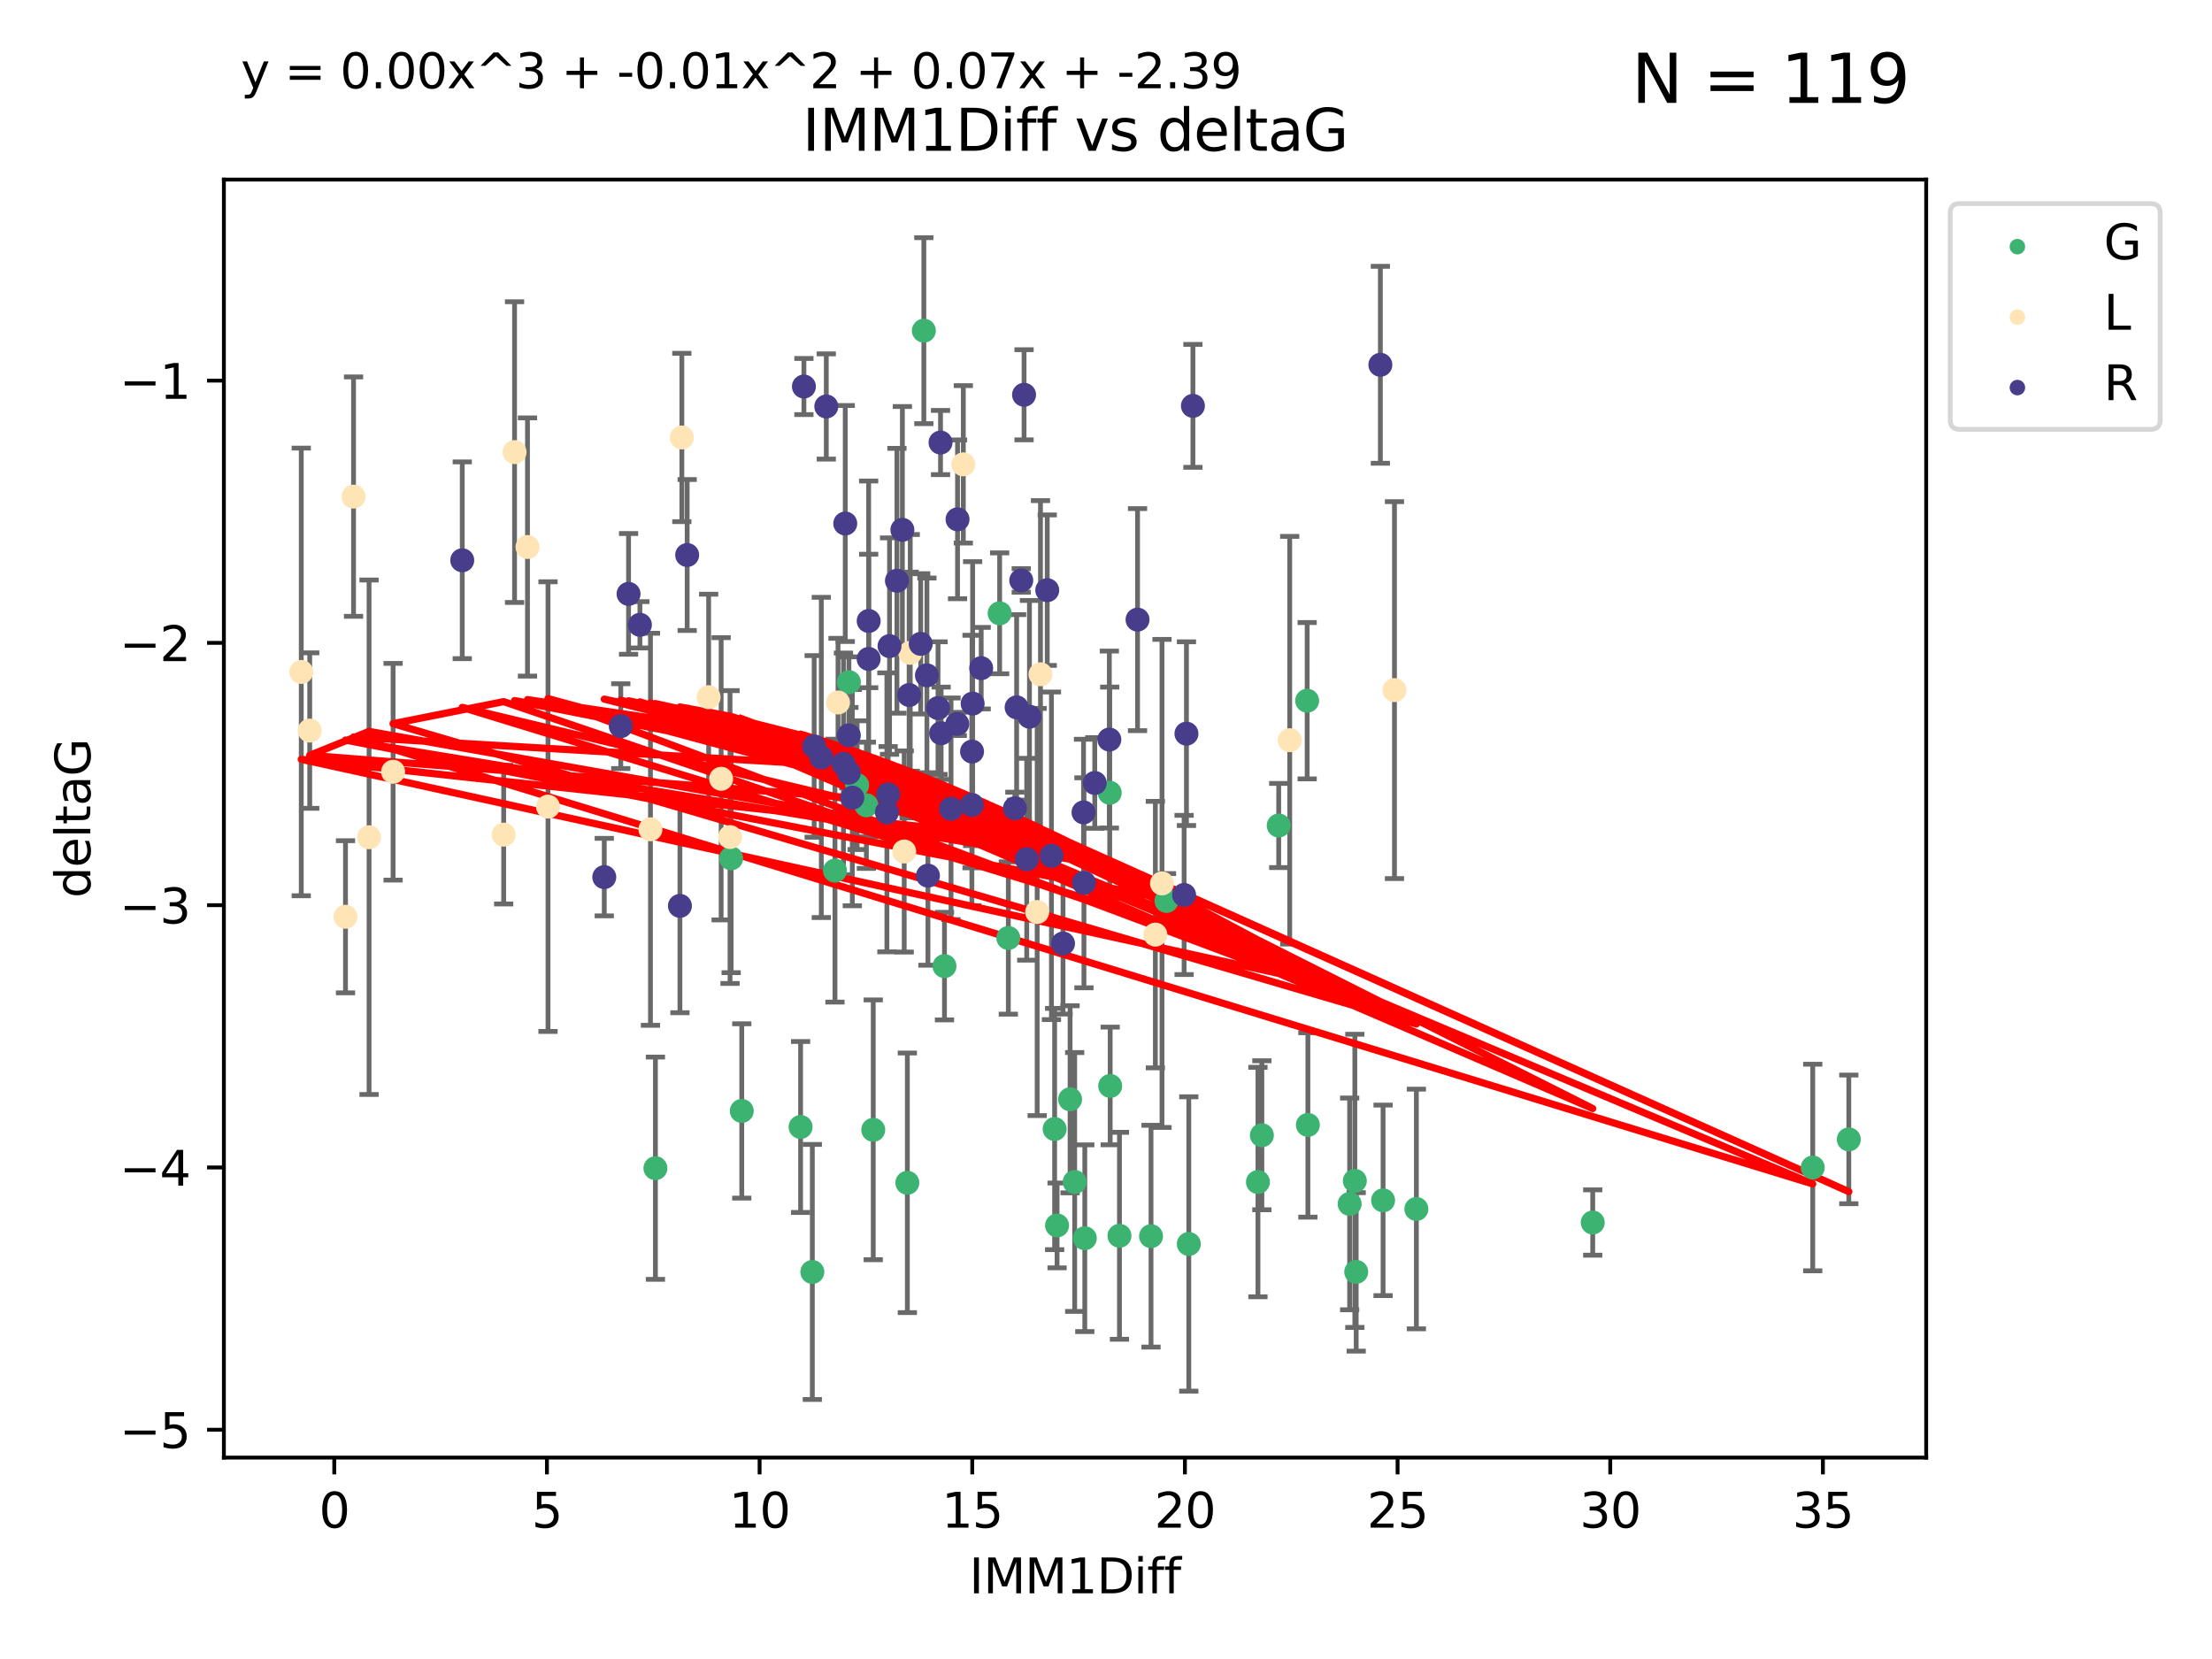 <?xml version="1.0" encoding="utf-8" standalone="no"?>
<!DOCTYPE svg PUBLIC "-//W3C//DTD SVG 1.1//EN"
  "http://www.w3.org/Graphics/SVG/1.1/DTD/svg11.dtd">
<svg xmlns:xlink="http://www.w3.org/1999/xlink" width="460.8pt" height="345.6pt" viewBox="0 0 460.8 345.6" xmlns="http://www.w3.org/2000/svg" version="1.1">
 <defs>
  <style type="text/css">*{stroke-linejoin: round; stroke-linecap: butt}</style>
 </defs>
 <g id="figure_1">
  <g id="patch_1">
   <path d="M 0 345.6 
L 460.8 345.6 
L 460.8 0 
L 0 0 
z
" style="fill: #ffffff"/>
  </g>
  <g id="axes_1">
   <g id="patch_2">
    <path d="M 46.64 303.64 
L 401.26 303.64 
L 401.26 37.411 
L 46.64 37.411 
z
" style="fill: #ffffff"/>
   </g>
   <g id="PathCollection_1">
    <defs>
     <path id="m6f5e8236ba" d="M 0 1.118 
C 0.297 1.118 0.581 1 0.791 0.791 
C 1 0.581 1.118 0.297 1.118 0 
C 1.118 -0.297 1 -0.581 0.791 -0.791 
C 0.581 -1 0.297 -1.118 0 -1.118 
C -0.297 -1.118 -0.581 -1 -0.791 -0.791 
C -1 -0.581 -1.118 -0.297 -1.118 0 
C -1.118 0.297 -1 0.581 -0.791 0.791 
C -0.581 1 -0.297 1.118 0 1.118 
z
" style="stroke: #3cb371"/>
    </defs>
    <g clip-path="url(#p7cf308a304)">
     <use xlink:href="#m6f5e8236ba" x="169.224" y="264.972" style="fill: #3cb371; stroke: #3cb371"/>
     <use xlink:href="#m6f5e8236ba" x="136.539" y="243.357" style="fill: #3cb371; stroke: #3cb371"/>
     <use xlink:href="#m6f5e8236ba" x="288.121" y="250.055" style="fill: #3cb371; stroke: #3cb371"/>
     <use xlink:href="#m6f5e8236ba" x="247.647" y="259.141" style="fill: #3cb371; stroke: #3cb371"/>
     <use xlink:href="#m6f5e8236ba" x="233.205" y="257.437" style="fill: #3cb371; stroke: #3cb371"/>
     <use xlink:href="#m6f5e8236ba" x="262.869" y="236.494" style="fill: #3cb371; stroke: #3cb371"/>
     <use xlink:href="#m6f5e8236ba" x="282.237" y="245.992" style="fill: #3cb371; stroke: #3cb371"/>
     <use xlink:href="#m6f5e8236ba" x="295.058" y="251.854" style="fill: #3cb371; stroke: #3cb371"/>
     <use xlink:href="#m6f5e8236ba" x="219.701" y="235.195" style="fill: #3cb371; stroke: #3cb371"/>
     <use xlink:href="#m6f5e8236ba" x="239.779" y="257.518" style="fill: #3cb371; stroke: #3cb371"/>
     <use xlink:href="#m6f5e8236ba" x="223.875" y="246.229" style="fill: #3cb371; stroke: #3cb371"/>
     <use xlink:href="#m6f5e8236ba" x="220.207" y="255.28" style="fill: #3cb371; stroke: #3cb371"/>
     <use xlink:href="#m6f5e8236ba" x="225.983" y="257.942" style="fill: #3cb371; stroke: #3cb371"/>
     <use xlink:href="#m6f5e8236ba" x="176.844" y="142.106" style="fill: #3cb371; stroke: #3cb371"/>
     <use xlink:href="#m6f5e8236ba" x="192.456" y="68.883" style="fill: #3cb371; stroke: #3cb371"/>
     <use xlink:href="#m6f5e8236ba" x="331.793" y="254.674" style="fill: #3cb371; stroke: #3cb371"/>
     <use xlink:href="#m6f5e8236ba" x="262.054" y="246.241" style="fill: #3cb371; stroke: #3cb371"/>
     <use xlink:href="#m6f5e8236ba" x="282.521" y="264.956" style="fill: #3cb371; stroke: #3cb371"/>
     <use xlink:href="#m6f5e8236ba" x="166.779" y="234.768" style="fill: #3cb371; stroke: #3cb371"/>
     <use xlink:href="#m6f5e8236ba" x="196.753" y="201.259" style="fill: #3cb371; stroke: #3cb371"/>
     <use xlink:href="#m6f5e8236ba" x="281.156" y="250.798" style="fill: #3cb371; stroke: #3cb371"/>
     <use xlink:href="#m6f5e8236ba" x="222.918" y="229.002" style="fill: #3cb371; stroke: #3cb371"/>
     <use xlink:href="#m6f5e8236ba" x="385.141" y="237.354" style="fill: #3cb371; stroke: #3cb371"/>
     <use xlink:href="#m6f5e8236ba" x="377.627" y="243.213" style="fill: #3cb371; stroke: #3cb371"/>
     <use xlink:href="#m6f5e8236ba" x="208.245" y="127.765" style="fill: #3cb371; stroke: #3cb371"/>
     <use xlink:href="#m6f5e8236ba" x="231.273" y="226.223" style="fill: #3cb371; stroke: #3cb371"/>
     <use xlink:href="#m6f5e8236ba" x="180.486" y="167.759" style="fill: #3cb371; stroke: #3cb371"/>
     <use xlink:href="#m6f5e8236ba" x="173.938" y="181.37" style="fill: #3cb371; stroke: #3cb371"/>
     <use xlink:href="#m6f5e8236ba" x="231.176" y="165.153" style="fill: #3cb371; stroke: #3cb371"/>
     <use xlink:href="#m6f5e8236ba" x="243.004" y="187.683" style="fill: #3cb371; stroke: #3cb371"/>
     <use xlink:href="#m6f5e8236ba" x="210.053" y="195.399" style="fill: #3cb371; stroke: #3cb371"/>
     <use xlink:href="#m6f5e8236ba" x="272.456" y="234.344" style="fill: #3cb371; stroke: #3cb371"/>
     <use xlink:href="#m6f5e8236ba" x="152.31" y="178.803" style="fill: #3cb371; stroke: #3cb371"/>
     <use xlink:href="#m6f5e8236ba" x="178.554" y="163.562" style="fill: #3cb371; stroke: #3cb371"/>
     <use xlink:href="#m6f5e8236ba" x="181.912" y="235.362" style="fill: #3cb371; stroke: #3cb371"/>
     <use xlink:href="#m6f5e8236ba" x="189.018" y="246.397" style="fill: #3cb371; stroke: #3cb371"/>
     <use xlink:href="#m6f5e8236ba" x="272.305" y="145.972" style="fill: #3cb371; stroke: #3cb371"/>
     <use xlink:href="#m6f5e8236ba" x="266.378" y="171.969" style="fill: #3cb371; stroke: #3cb371"/>
     <use xlink:href="#m6f5e8236ba" x="154.525" y="231.428" style="fill: #3cb371; stroke: #3cb371"/>
    </g>
   </g>
   <g id="PathCollection_2">
    <defs>
     <path id="m26d095dae2" d="M 0 1.118 
C 0.297 1.118 0.581 1 0.791 0.791 
C 1 0.581 1.118 0.297 1.118 0 
C 1.118 -0.297 1 -0.581 0.791 -0.791 
C 0.581 -1 0.297 -1.118 0 -1.118 
C -0.297 -1.118 -0.581 -1 -0.791 -0.791 
C -1 -0.581 -1.118 -0.297 -1.118 0 
C -1.118 0.297 -1 0.581 -0.791 0.791 
C -0.581 1 -0.297 1.118 0 1.118 
z
" style="stroke: #ffe4b5"/>
    </defs>
    <g clip-path="url(#p7cf308a304)">
     <use xlink:href="#m26d095dae2" x="71.974" y="190.979" style="fill: #ffe4b5; stroke: #ffe4b5"/>
     <use xlink:href="#m26d095dae2" x="104.925" y="173.867" style="fill: #ffe4b5; stroke: #ffe4b5"/>
     <use xlink:href="#m26d095dae2" x="81.888" y="160.77" style="fill: #ffe4b5; stroke: #ffe4b5"/>
     <use xlink:href="#m26d095dae2" x="114.158" y="168.033" style="fill: #ffe4b5; stroke: #ffe4b5"/>
     <use xlink:href="#m26d095dae2" x="135.502" y="172.755" style="fill: #ffe4b5; stroke: #ffe4b5"/>
     <use xlink:href="#m26d095dae2" x="107.193" y="94.182" style="fill: #ffe4b5; stroke: #ffe4b5"/>
     <use xlink:href="#m26d095dae2" x="189.621" y="135.997" style="fill: #ffe4b5; stroke: #ffe4b5"/>
     <use xlink:href="#m26d095dae2" x="109.887" y="113.949" style="fill: #ffe4b5; stroke: #ffe4b5"/>
     <use xlink:href="#m26d095dae2" x="174.576" y="146.342" style="fill: #ffe4b5; stroke: #ffe4b5"/>
     <use xlink:href="#m26d095dae2" x="62.759" y="139.975" style="fill: #ffe4b5; stroke: #ffe4b5"/>
     <use xlink:href="#m26d095dae2" x="188.363" y="177.38" style="fill: #ffe4b5; stroke: #ffe4b5"/>
     <use xlink:href="#m26d095dae2" x="73.648" y="103.457" style="fill: #ffe4b5; stroke: #ffe4b5"/>
     <use xlink:href="#m26d095dae2" x="142.041" y="91.135" style="fill: #ffe4b5; stroke: #ffe4b5"/>
     <use xlink:href="#m26d095dae2" x="64.522" y="152.194" style="fill: #ffe4b5; stroke: #ffe4b5"/>
     <use xlink:href="#m26d095dae2" x="76.882" y="174.414" style="fill: #ffe4b5; stroke: #ffe4b5"/>
     <use xlink:href="#m26d095dae2" x="152.08" y="174.371" style="fill: #ffe4b5; stroke: #ffe4b5"/>
     <use xlink:href="#m26d095dae2" x="242.065" y="184.029" style="fill: #ffe4b5; stroke: #ffe4b5"/>
     <use xlink:href="#m26d095dae2" x="200.678" y="96.731" style="fill: #ffe4b5; stroke: #ffe4b5"/>
     <use xlink:href="#m26d095dae2" x="216.751" y="140.463" style="fill: #ffe4b5; stroke: #ffe4b5"/>
     <use xlink:href="#m26d095dae2" x="216.06" y="189.987" style="fill: #ffe4b5; stroke: #ffe4b5"/>
     <use xlink:href="#m26d095dae2" x="240.683" y="194.696" style="fill: #ffe4b5; stroke: #ffe4b5"/>
     <use xlink:href="#m26d095dae2" x="147.623" y="145.235" style="fill: #ffe4b5; stroke: #ffe4b5"/>
     <use xlink:href="#m26d095dae2" x="150.228" y="162.236" style="fill: #ffe4b5; stroke: #ffe4b5"/>
     <use xlink:href="#m26d095dae2" x="268.672" y="154.198" style="fill: #ffe4b5; stroke: #ffe4b5"/>
     <use xlink:href="#m26d095dae2" x="290.495" y="143.764" style="fill: #ffe4b5; stroke: #ffe4b5"/>
    </g>
   </g>
   <g id="PathCollection_3">
    <defs>
     <path id="m36dd6a5a84" d="M 0 1.118 
C 0.297 1.118 0.581 1 0.791 0.791 
C 1 0.581 1.118 0.297 1.118 0 
C 1.118 -0.297 1 -0.581 0.791 -0.791 
C 0.581 -1 0.297 -1.118 0 -1.118 
C -0.297 -1.118 -0.581 -1 -0.791 -0.791 
C -1 -0.581 -1.118 -0.297 -1.118 0 
C -1.118 0.297 -1 0.581 -0.791 0.791 
C -0.581 1 -0.297 1.118 0 1.118 
z
" style="stroke: #483d8b"/>
    </defs>
    <g clip-path="url(#p7cf308a304)">
     <use xlink:href="#m36dd6a5a84" x="228.057" y="163.103" style="fill: #483d8b; stroke: #483d8b"/>
     <use xlink:href="#m36dd6a5a84" x="130.939" y="123.719" style="fill: #483d8b; stroke: #483d8b"/>
     <use xlink:href="#m36dd6a5a84" x="129.318" y="151.269" style="fill: #483d8b; stroke: #483d8b"/>
     <use xlink:href="#m36dd6a5a84" x="202.495" y="156.565" style="fill: #483d8b; stroke: #483d8b"/>
     <use xlink:href="#m36dd6a5a84" x="219.037" y="178.28" style="fill: #483d8b; stroke: #483d8b"/>
     <use xlink:href="#m36dd6a5a84" x="175.71" y="159.129" style="fill: #483d8b; stroke: #483d8b"/>
     <use xlink:href="#m36dd6a5a84" x="225.806" y="183.902" style="fill: #483d8b; stroke: #483d8b"/>
     <use xlink:href="#m36dd6a5a84" x="133.305" y="130.157" style="fill: #483d8b; stroke: #483d8b"/>
     <use xlink:href="#m36dd6a5a84" x="180.964" y="129.36" style="fill: #483d8b; stroke: #483d8b"/>
     <use xlink:href="#m36dd6a5a84" x="167.47" y="80.519" style="fill: #483d8b; stroke: #483d8b"/>
     <use xlink:href="#m36dd6a5a84" x="214.456" y="149.3" style="fill: #483d8b; stroke: #483d8b"/>
     <use xlink:href="#m36dd6a5a84" x="176.827" y="160.968" style="fill: #483d8b; stroke: #483d8b"/>
     <use xlink:href="#m36dd6a5a84" x="199.42" y="150.812" style="fill: #483d8b; stroke: #483d8b"/>
     <use xlink:href="#m36dd6a5a84" x="202.459" y="167.681" style="fill: #483d8b; stroke: #483d8b"/>
     <use xlink:href="#m36dd6a5a84" x="171.094" y="157.788" style="fill: #483d8b; stroke: #483d8b"/>
     <use xlink:href="#m36dd6a5a84" x="187.982" y="110.37" style="fill: #483d8b; stroke: #483d8b"/>
     <use xlink:href="#m36dd6a5a84" x="186.848" y="120.983" style="fill: #483d8b; stroke: #483d8b"/>
     <use xlink:href="#m36dd6a5a84" x="143.149" y="115.619" style="fill: #483d8b; stroke: #483d8b"/>
     <use xlink:href="#m36dd6a5a84" x="213.889" y="178.995" style="fill: #483d8b; stroke: #483d8b"/>
     <use xlink:href="#m36dd6a5a84" x="196.053" y="152.749" style="fill: #483d8b; stroke: #483d8b"/>
     <use xlink:href="#m36dd6a5a84" x="141.642" y="188.709" style="fill: #483d8b; stroke: #483d8b"/>
     <use xlink:href="#m36dd6a5a84" x="172.131" y="84.676" style="fill: #483d8b; stroke: #483d8b"/>
     <use xlink:href="#m36dd6a5a84" x="185.306" y="134.596" style="fill: #483d8b; stroke: #483d8b"/>
     <use xlink:href="#m36dd6a5a84" x="195.407" y="147.512" style="fill: #483d8b; stroke: #483d8b"/>
     <use xlink:href="#m36dd6a5a84" x="125.88" y="182.716" style="fill: #483d8b; stroke: #483d8b"/>
     <use xlink:href="#m36dd6a5a84" x="180.955" y="137.267" style="fill: #483d8b; stroke: #483d8b"/>
     <use xlink:href="#m36dd6a5a84" x="177.553" y="166.164" style="fill: #483d8b; stroke: #483d8b"/>
     <use xlink:href="#m36dd6a5a84" x="211.417" y="168.386" style="fill: #483d8b; stroke: #483d8b"/>
     <use xlink:href="#m36dd6a5a84" x="287.554" y="75.991" style="fill: #483d8b; stroke: #483d8b"/>
     <use xlink:href="#m36dd6a5a84" x="191.8" y="134.129" style="fill: #483d8b; stroke: #483d8b"/>
     <use xlink:href="#m36dd6a5a84" x="199.473" y="108.187" style="fill: #483d8b; stroke: #483d8b"/>
     <use xlink:href="#m36dd6a5a84" x="193.307" y="182.412" style="fill: #483d8b; stroke: #483d8b"/>
     <use xlink:href="#m36dd6a5a84" x="202.619" y="146.574" style="fill: #483d8b; stroke: #483d8b"/>
     <use xlink:href="#m36dd6a5a84" x="176.827" y="153.191" style="fill: #483d8b; stroke: #483d8b"/>
     <use xlink:href="#m36dd6a5a84" x="169.605" y="155.488" style="fill: #483d8b; stroke: #483d8b"/>
     <use xlink:href="#m36dd6a5a84" x="189.39" y="144.785" style="fill: #483d8b; stroke: #483d8b"/>
     <use xlink:href="#m36dd6a5a84" x="198.118" y="168.482" style="fill: #483d8b; stroke: #483d8b"/>
     <use xlink:href="#m36dd6a5a84" x="195.929" y="92.189" style="fill: #483d8b; stroke: #483d8b"/>
     <use xlink:href="#m36dd6a5a84" x="221.447" y="196.553" style="fill: #483d8b; stroke: #483d8b"/>
     <use xlink:href="#m36dd6a5a84" x="184.756" y="169.229" style="fill: #483d8b; stroke: #483d8b"/>
     <use xlink:href="#m36dd6a5a84" x="212.746" y="120.915" style="fill: #483d8b; stroke: #483d8b"/>
     <use xlink:href="#m36dd6a5a84" x="247.16" y="152.834" style="fill: #483d8b; stroke: #483d8b"/>
     <use xlink:href="#m36dd6a5a84" x="213.331" y="82.238" style="fill: #483d8b; stroke: #483d8b"/>
     <use xlink:href="#m36dd6a5a84" x="204.4" y="139.191" style="fill: #483d8b; stroke: #483d8b"/>
     <use xlink:href="#m36dd6a5a84" x="211.78" y="147.356" style="fill: #483d8b; stroke: #483d8b"/>
     <use xlink:href="#m36dd6a5a84" x="185.013" y="165.494" style="fill: #483d8b; stroke: #483d8b"/>
     <use xlink:href="#m36dd6a5a84" x="193.094" y="140.689" style="fill: #483d8b; stroke: #483d8b"/>
     <use xlink:href="#m36dd6a5a84" x="231.096" y="154.06" style="fill: #483d8b; stroke: #483d8b"/>
     <use xlink:href="#m36dd6a5a84" x="96.295" y="116.717" style="fill: #483d8b; stroke: #483d8b"/>
     <use xlink:href="#m36dd6a5a84" x="248.506" y="84.549" style="fill: #483d8b; stroke: #483d8b"/>
     <use xlink:href="#m36dd6a5a84" x="176.082" y="109.055" style="fill: #483d8b; stroke: #483d8b"/>
     <use xlink:href="#m36dd6a5a84" x="246.672" y="186.434" style="fill: #483d8b; stroke: #483d8b"/>
     <use xlink:href="#m36dd6a5a84" x="225.718" y="169.235" style="fill: #483d8b; stroke: #483d8b"/>
     <use xlink:href="#m36dd6a5a84" x="236.97" y="129.081" style="fill: #483d8b; stroke: #483d8b"/>
     <use xlink:href="#m36dd6a5a84" x="218.16" y="122.945" style="fill: #483d8b; stroke: #483d8b"/>
    </g>
   </g>
   <g id="matplotlib.axis_1">
    <g id="xtick_1">
     <g id="line2d_1">
      <defs>
       <path id="m8f80c57064" d="M 0 0 
L 0 3.5 
" style="stroke: #000000; stroke-width: 0.8"/>
      </defs>
      <g>
       <use xlink:href="#m8f80c57064" x="69.635" y="303.64" style="stroke: #000000; stroke-width: 0.8"/>
      </g>
     </g>
     <g id="text_1">
      <!-- 0 -->
      <g transform="translate(66.453 318.238)scale(0.1 -0.1)">
       <defs>
        <path id="DejaVuSans-30" d="M 2034 4250 
Q 1547 4250 1301 3770 
Q 1056 3291 1056 2328 
Q 1056 1369 1301 889 
Q 1547 409 2034 409 
Q 2525 409 2770 889 
Q 3016 1369 3016 2328 
Q 3016 3291 2770 3770 
Q 2525 4250 2034 4250 
z
M 2034 4750 
Q 2819 4750 3233 4129 
Q 3647 3509 3647 2328 
Q 3647 1150 3233 529 
Q 2819 -91 2034 -91 
Q 1250 -91 836 529 
Q 422 1150 422 2328 
Q 422 3509 836 4129 
Q 1250 4750 2034 4750 
z
" transform="scale(0.016)"/>
       </defs>
       <use xlink:href="#DejaVuSans-30"/>
      </g>
     </g>
    </g>
    <g id="xtick_2">
     <g id="line2d_2">
      <g>
       <use xlink:href="#m8f80c57064" x="113.936" y="303.64" style="stroke: #000000; stroke-width: 0.8"/>
      </g>
     </g>
     <g id="text_2">
      <!-- 5 -->
      <g transform="translate(110.755 318.238)scale(0.1 -0.1)">
       <defs>
        <path id="DejaVuSans-35" d="M 691 4666 
L 3169 4666 
L 3169 4134 
L 1269 4134 
L 1269 2991 
Q 1406 3038 1543 3061 
Q 1681 3084 1819 3084 
Q 2600 3084 3056 2656 
Q 3513 2228 3513 1497 
Q 3513 744 3044 326 
Q 2575 -91 1722 -91 
Q 1428 -91 1123 -41 
Q 819 9 494 109 
L 494 744 
Q 775 591 1075 516 
Q 1375 441 1709 441 
Q 2250 441 2565 725 
Q 2881 1009 2881 1497 
Q 2881 1984 2565 2268 
Q 2250 2553 1709 2553 
Q 1456 2553 1204 2497 
Q 953 2441 691 2322 
L 691 4666 
z
" transform="scale(0.016)"/>
       </defs>
       <use xlink:href="#DejaVuSans-35"/>
      </g>
     </g>
    </g>
    <g id="xtick_3">
     <g id="line2d_3">
      <g>
       <use xlink:href="#m8f80c57064" x="158.238" y="303.64" style="stroke: #000000; stroke-width: 0.8"/>
      </g>
     </g>
     <g id="text_3">
      <!-- 10 -->
      <g transform="translate(151.875 318.238)scale(0.1 -0.1)">
       <defs>
        <path id="DejaVuSans-31" d="M 794 531 
L 1825 531 
L 1825 4091 
L 703 3866 
L 703 4441 
L 1819 4666 
L 2450 4666 
L 2450 531 
L 3481 531 
L 3481 0 
L 794 0 
L 794 531 
z
" transform="scale(0.016)"/>
       </defs>
       <use xlink:href="#DejaVuSans-31"/>
       <use xlink:href="#DejaVuSans-30" x="63.623"/>
      </g>
     </g>
    </g>
    <g id="xtick_4">
     <g id="line2d_4">
      <g>
       <use xlink:href="#m8f80c57064" x="202.539" y="303.64" style="stroke: #000000; stroke-width: 0.8"/>
      </g>
     </g>
     <g id="text_4">
      <!-- 15 -->
      <g transform="translate(196.177 318.238)scale(0.1 -0.1)">
       <use xlink:href="#DejaVuSans-31"/>
       <use xlink:href="#DejaVuSans-35" x="63.623"/>
      </g>
     </g>
    </g>
    <g id="xtick_5">
     <g id="line2d_5">
      <g>
       <use xlink:href="#m8f80c57064" x="246.841" y="303.64" style="stroke: #000000; stroke-width: 0.8"/>
      </g>
     </g>
     <g id="text_5">
      <!-- 20 -->
      <g transform="translate(240.478 318.238)scale(0.1 -0.1)">
       <defs>
        <path id="DejaVuSans-32" d="M 1228 531 
L 3431 531 
L 3431 0 
L 469 0 
L 469 531 
Q 828 903 1448 1529 
Q 2069 2156 2228 2338 
Q 2531 2678 2651 2914 
Q 2772 3150 2772 3378 
Q 2772 3750 2511 3984 
Q 2250 4219 1831 4219 
Q 1534 4219 1204 4116 
Q 875 4013 500 3803 
L 500 4441 
Q 881 4594 1212 4672 
Q 1544 4750 1819 4750 
Q 2544 4750 2975 4387 
Q 3406 4025 3406 3419 
Q 3406 3131 3298 2873 
Q 3191 2616 2906 2266 
Q 2828 2175 2409 1742 
Q 1991 1309 1228 531 
z
" transform="scale(0.016)"/>
       </defs>
       <use xlink:href="#DejaVuSans-32"/>
       <use xlink:href="#DejaVuSans-30" x="63.623"/>
      </g>
     </g>
    </g>
    <g id="xtick_6">
     <g id="line2d_6">
      <g>
       <use xlink:href="#m8f80c57064" x="291.142" y="303.64" style="stroke: #000000; stroke-width: 0.8"/>
      </g>
     </g>
     <g id="text_6">
      <!-- 25 -->
      <g transform="translate(284.78 318.238)scale(0.1 -0.1)">
       <use xlink:href="#DejaVuSans-32"/>
       <use xlink:href="#DejaVuSans-35" x="63.623"/>
      </g>
     </g>
    </g>
    <g id="xtick_7">
     <g id="line2d_7">
      <g>
       <use xlink:href="#m8f80c57064" x="335.444" y="303.64" style="stroke: #000000; stroke-width: 0.8"/>
      </g>
     </g>
     <g id="text_7">
      <!-- 30 -->
      <g transform="translate(329.081 318.238)scale(0.1 -0.1)">
       <defs>
        <path id="DejaVuSans-33" d="M 2597 2516 
Q 3050 2419 3304 2112 
Q 3559 1806 3559 1356 
Q 3559 666 3084 287 
Q 2609 -91 1734 -91 
Q 1441 -91 1130 -33 
Q 819 25 488 141 
L 488 750 
Q 750 597 1062 519 
Q 1375 441 1716 441 
Q 2309 441 2620 675 
Q 2931 909 2931 1356 
Q 2931 1769 2642 2001 
Q 2353 2234 1838 2234 
L 1294 2234 
L 1294 2753 
L 1863 2753 
Q 2328 2753 2575 2939 
Q 2822 3125 2822 3475 
Q 2822 3834 2567 4026 
Q 2313 4219 1838 4219 
Q 1578 4219 1281 4162 
Q 984 4106 628 3988 
L 628 4550 
Q 988 4650 1302 4700 
Q 1616 4750 1894 4750 
Q 2613 4750 3031 4423 
Q 3450 4097 3450 3541 
Q 3450 3153 3228 2886 
Q 3006 2619 2597 2516 
z
" transform="scale(0.016)"/>
       </defs>
       <use xlink:href="#DejaVuSans-33"/>
       <use xlink:href="#DejaVuSans-30" x="63.623"/>
      </g>
     </g>
    </g>
    <g id="xtick_8">
     <g id="line2d_8">
      <g>
       <use xlink:href="#m8f80c57064" x="379.745" y="303.64" style="stroke: #000000; stroke-width: 0.8"/>
      </g>
     </g>
     <g id="text_8">
      <!-- 35 -->
      <g transform="translate(373.382 318.238)scale(0.1 -0.1)">
       <use xlink:href="#DejaVuSans-33"/>
       <use xlink:href="#DejaVuSans-35" x="63.623"/>
      </g>
     </g>
    </g>
    <g id="text_9">
     <!-- IMM1Diff -->
     <g transform="translate(201.906 331.917)scale(0.1 -0.1)">
      <defs>
       <path id="DejaVuSans-49" d="M 628 4666 
L 1259 4666 
L 1259 0 
L 628 0 
L 628 4666 
z
" transform="scale(0.016)"/>
       <path id="DejaVuSans-4d" d="M 628 4666 
L 1569 4666 
L 2759 1491 
L 3956 4666 
L 4897 4666 
L 4897 0 
L 4281 0 
L 4281 4097 
L 3078 897 
L 2444 897 
L 1241 4097 
L 1241 0 
L 628 0 
L 628 4666 
z
" transform="scale(0.016)"/>
       <path id="DejaVuSans-44" d="M 1259 4147 
L 1259 519 
L 2022 519 
Q 2988 519 3436 956 
Q 3884 1394 3884 2338 
Q 3884 3275 3436 3711 
Q 2988 4147 2022 4147 
L 1259 4147 
z
M 628 4666 
L 1925 4666 
Q 3281 4666 3915 4102 
Q 4550 3538 4550 2338 
Q 4550 1131 3912 565 
Q 3275 0 1925 0 
L 628 0 
L 628 4666 
z
" transform="scale(0.016)"/>
       <path id="DejaVuSans-69" d="M 603 3500 
L 1178 3500 
L 1178 0 
L 603 0 
L 603 3500 
z
M 603 4863 
L 1178 4863 
L 1178 4134 
L 603 4134 
L 603 4863 
z
" transform="scale(0.016)"/>
       <path id="DejaVuSans-66" d="M 2375 4863 
L 2375 4384 
L 1825 4384 
Q 1516 4384 1395 4259 
Q 1275 4134 1275 3809 
L 1275 3500 
L 2222 3500 
L 2222 3053 
L 1275 3053 
L 1275 0 
L 697 0 
L 697 3053 
L 147 3053 
L 147 3500 
L 697 3500 
L 697 3744 
Q 697 4328 969 4595 
Q 1241 4863 1831 4863 
L 2375 4863 
z
" transform="scale(0.016)"/>
      </defs>
      <use xlink:href="#DejaVuSans-49"/>
      <use xlink:href="#DejaVuSans-4d" x="29.492"/>
      <use xlink:href="#DejaVuSans-4d" x="115.771"/>
      <use xlink:href="#DejaVuSans-31" x="202.051"/>
      <use xlink:href="#DejaVuSans-44" x="265.674"/>
      <use xlink:href="#DejaVuSans-69" x="342.676"/>
      <use xlink:href="#DejaVuSans-66" x="370.459"/>
      <use xlink:href="#DejaVuSans-66" x="405.664"/>
     </g>
    </g>
   </g>
   <g id="matplotlib.axis_2">
    <g id="ytick_1">
     <g id="line2d_9">
      <defs>
       <path id="m1579d2033b" d="M 0 0 
L -3.5 0 
" style="stroke: #000000; stroke-width: 0.8"/>
      </defs>
      <g>
       <use xlink:href="#m1579d2033b" x="46.64" y="297.844" style="stroke: #000000; stroke-width: 0.8"/>
      </g>
     </g>
     <g id="text_10">
      <!-- −5 -->
      <g transform="translate(24.898 301.643)scale(0.1 -0.1)">
       <defs>
        <path id="DejaVuSans-2212" d="M 678 2272 
L 4684 2272 
L 4684 1741 
L 678 1741 
L 678 2272 
z
" transform="scale(0.016)"/>
       </defs>
       <use xlink:href="#DejaVuSans-2212"/>
       <use xlink:href="#DejaVuSans-35" x="83.789"/>
      </g>
     </g>
    </g>
    <g id="ytick_2">
     <g id="line2d_10">
      <g>
       <use xlink:href="#m1579d2033b" x="46.64" y="243.204" style="stroke: #000000; stroke-width: 0.8"/>
      </g>
     </g>
     <g id="text_11">
      <!-- −4 -->
      <g transform="translate(24.898 247.003)scale(0.1 -0.1)">
       <defs>
        <path id="DejaVuSans-34" d="M 2419 4116 
L 825 1625 
L 2419 1625 
L 2419 4116 
z
M 2253 4666 
L 3047 4666 
L 3047 1625 
L 3713 1625 
L 3713 1100 
L 3047 1100 
L 3047 0 
L 2419 0 
L 2419 1100 
L 313 1100 
L 313 1709 
L 2253 4666 
z
" transform="scale(0.016)"/>
       </defs>
       <use xlink:href="#DejaVuSans-2212"/>
       <use xlink:href="#DejaVuSans-34" x="83.789"/>
      </g>
     </g>
    </g>
    <g id="ytick_3">
     <g id="line2d_11">
      <g>
       <use xlink:href="#m1579d2033b" x="46.64" y="188.564" style="stroke: #000000; stroke-width: 0.8"/>
      </g>
     </g>
     <g id="text_12">
      <!-- −3 -->
      <g transform="translate(24.898 192.364)scale(0.1 -0.1)">
       <use xlink:href="#DejaVuSans-2212"/>
       <use xlink:href="#DejaVuSans-33" x="83.789"/>
      </g>
     </g>
    </g>
    <g id="ytick_4">
     <g id="line2d_12">
      <g>
       <use xlink:href="#m1579d2033b" x="46.64" y="133.924" style="stroke: #000000; stroke-width: 0.8"/>
      </g>
     </g>
     <g id="text_13">
      <!-- −2 -->
      <g transform="translate(24.898 137.724)scale(0.1 -0.1)">
       <use xlink:href="#DejaVuSans-2212"/>
       <use xlink:href="#DejaVuSans-32" x="83.789"/>
      </g>
     </g>
    </g>
    <g id="ytick_5">
     <g id="line2d_13">
      <g>
       <use xlink:href="#m1579d2033b" x="46.64" y="79.284" style="stroke: #000000; stroke-width: 0.8"/>
      </g>
     </g>
     <g id="text_14">
      <!-- −1 -->
      <g transform="translate(24.898 83.084)scale(0.1 -0.1)">
       <use xlink:href="#DejaVuSans-2212"/>
       <use xlink:href="#DejaVuSans-31" x="83.789"/>
      </g>
     </g>
    </g>
    <g id="text_15">
     <!-- deltaG -->
     <g transform="translate(18.818 187.064)rotate(-90)scale(0.1 -0.1)">
      <defs>
       <path id="DejaVuSans-64" d="M 2906 2969 
L 2906 4863 
L 3481 4863 
L 3481 0 
L 2906 0 
L 2906 525 
Q 2725 213 2448 61 
Q 2172 -91 1784 -91 
Q 1150 -91 751 415 
Q 353 922 353 1747 
Q 353 2572 751 3078 
Q 1150 3584 1784 3584 
Q 2172 3584 2448 3432 
Q 2725 3281 2906 2969 
z
M 947 1747 
Q 947 1113 1208 752 
Q 1469 391 1925 391 
Q 2381 391 2643 752 
Q 2906 1113 2906 1747 
Q 2906 2381 2643 2742 
Q 2381 3103 1925 3103 
Q 1469 3103 1208 2742 
Q 947 2381 947 1747 
z
" transform="scale(0.016)"/>
       <path id="DejaVuSans-65" d="M 3597 1894 
L 3597 1613 
L 953 1613 
Q 991 1019 1311 708 
Q 1631 397 2203 397 
Q 2534 397 2845 478 
Q 3156 559 3463 722 
L 3463 178 
Q 3153 47 2828 -22 
Q 2503 -91 2169 -91 
Q 1331 -91 842 396 
Q 353 884 353 1716 
Q 353 2575 817 3079 
Q 1281 3584 2069 3584 
Q 2775 3584 3186 3129 
Q 3597 2675 3597 1894 
z
M 3022 2063 
Q 3016 2534 2758 2815 
Q 2500 3097 2075 3097 
Q 1594 3097 1305 2825 
Q 1016 2553 972 2059 
L 3022 2063 
z
" transform="scale(0.016)"/>
       <path id="DejaVuSans-6c" d="M 603 4863 
L 1178 4863 
L 1178 0 
L 603 0 
L 603 4863 
z
" transform="scale(0.016)"/>
       <path id="DejaVuSans-74" d="M 1172 4494 
L 1172 3500 
L 2356 3500 
L 2356 3053 
L 1172 3053 
L 1172 1153 
Q 1172 725 1289 603 
Q 1406 481 1766 481 
L 2356 481 
L 2356 0 
L 1766 0 
Q 1100 0 847 248 
Q 594 497 594 1153 
L 594 3053 
L 172 3053 
L 172 3500 
L 594 3500 
L 594 4494 
L 1172 4494 
z
" transform="scale(0.016)"/>
       <path id="DejaVuSans-61" d="M 2194 1759 
Q 1497 1759 1228 1600 
Q 959 1441 959 1056 
Q 959 750 1161 570 
Q 1363 391 1709 391 
Q 2188 391 2477 730 
Q 2766 1069 2766 1631 
L 2766 1759 
L 2194 1759 
z
M 3341 1997 
L 3341 0 
L 2766 0 
L 2766 531 
Q 2569 213 2275 61 
Q 1981 -91 1556 -91 
Q 1019 -91 701 211 
Q 384 513 384 1019 
Q 384 1609 779 1909 
Q 1175 2209 1959 2209 
L 2766 2209 
L 2766 2266 
Q 2766 2663 2505 2880 
Q 2244 3097 1772 3097 
Q 1472 3097 1187 3025 
Q 903 2953 641 2809 
L 641 3341 
Q 956 3463 1253 3523 
Q 1550 3584 1831 3584 
Q 2591 3584 2966 3190 
Q 3341 2797 3341 1997 
z
" transform="scale(0.016)"/>
       <path id="DejaVuSans-47" d="M 3809 666 
L 3809 1919 
L 2778 1919 
L 2778 2438 
L 4434 2438 
L 4434 434 
Q 4069 175 3628 42 
Q 3188 -91 2688 -91 
Q 1594 -91 976 548 
Q 359 1188 359 2328 
Q 359 3472 976 4111 
Q 1594 4750 2688 4750 
Q 3144 4750 3555 4637 
Q 3966 4525 4313 4306 
L 4313 3634 
Q 3963 3931 3569 4081 
Q 3175 4231 2741 4231 
Q 1884 4231 1454 3753 
Q 1025 3275 1025 2328 
Q 1025 1384 1454 906 
Q 1884 428 2741 428 
Q 3075 428 3337 486 
Q 3600 544 3809 666 
z
" transform="scale(0.016)"/>
      </defs>
      <use xlink:href="#DejaVuSans-64"/>
      <use xlink:href="#DejaVuSans-65" x="63.477"/>
      <use xlink:href="#DejaVuSans-6c" x="125"/>
      <use xlink:href="#DejaVuSans-74" x="152.783"/>
      <use xlink:href="#DejaVuSans-61" x="191.992"/>
      <use xlink:href="#DejaVuSans-47" x="253.271"/>
     </g>
    </g>
   </g>
   <g id="LineCollection_1">
    <path d="M 169.224 291.539 
L 169.224 238.405 
" clip-path="url(#p7cf308a304)" style="fill: none; stroke: #696969"/>
    <path d="M 136.539 266.51 
L 136.539 220.204 
" clip-path="url(#p7cf308a304)" style="fill: none; stroke: #696969"/>
    <path d="M 288.121 269.901 
L 288.121 230.209 
" clip-path="url(#p7cf308a304)" style="fill: none; stroke: #696969"/>
    <path d="M 247.647 289.801 
L 247.647 228.482 
" clip-path="url(#p7cf308a304)" style="fill: none; stroke: #696969"/>
    <path d="M 233.205 278.993 
L 233.205 235.88 
" clip-path="url(#p7cf308a304)" style="fill: none; stroke: #696969"/>
    <path d="M 262.869 252.013 
L 262.869 220.976 
" clip-path="url(#p7cf308a304)" style="fill: none; stroke: #696969"/>
    <path d="M 282.237 276.528 
L 282.237 215.456 
" clip-path="url(#p7cf308a304)" style="fill: none; stroke: #696969"/>
    <path d="M 295.058 276.82 
L 295.058 226.888 
" clip-path="url(#p7cf308a304)" style="fill: none; stroke: #696969"/>
    <path d="M 219.701 260.326 
L 219.701 210.065 
" clip-path="url(#p7cf308a304)" style="fill: none; stroke: #696969"/>
    <path d="M 239.779 280.619 
L 239.779 234.417 
" clip-path="url(#p7cf308a304)" style="fill: none; stroke: #696969"/>
    <path d="M 223.875 273.192 
L 223.875 219.267 
" clip-path="url(#p7cf308a304)" style="fill: none; stroke: #696969"/>
    <path d="M 220.207 264.116 
L 220.207 246.445 
" clip-path="url(#p7cf308a304)" style="fill: none; stroke: #696969"/>
    <path d="M 225.983 277.391 
L 225.983 238.493 
" clip-path="url(#p7cf308a304)" style="fill: none; stroke: #696969"/>
    <path d="M 176.844 147.375 
L 176.844 136.837 
" clip-path="url(#p7cf308a304)" style="fill: none; stroke: #696969"/>
    <path d="M 192.456 88.254 
L 192.456 49.513 
" clip-path="url(#p7cf308a304)" style="fill: none; stroke: #696969"/>
    <path d="M 331.793 261.477 
L 331.793 247.87 
" clip-path="url(#p7cf308a304)" style="fill: none; stroke: #696969"/>
    <path d="M 262.054 270.142 
L 262.054 222.34 
" clip-path="url(#p7cf308a304)" style="fill: none; stroke: #696969"/>
    <path d="M 282.521 281.463 
L 282.521 248.45 
" clip-path="url(#p7cf308a304)" style="fill: none; stroke: #696969"/>
    <path d="M 166.779 252.578 
L 166.779 216.959 
" clip-path="url(#p7cf308a304)" style="fill: none; stroke: #696969"/>
    <path d="M 196.753 212.466 
L 196.753 190.051 
" clip-path="url(#p7cf308a304)" style="fill: none; stroke: #696969"/>
    <path d="M 281.156 272.857 
L 281.156 228.74 
" clip-path="url(#p7cf308a304)" style="fill: none; stroke: #696969"/>
    <path d="M 222.918 248.489 
L 222.918 209.516 
" clip-path="url(#p7cf308a304)" style="fill: none; stroke: #696969"/>
    <path d="M 385.141 250.753 
L 385.141 223.954 
" clip-path="url(#p7cf308a304)" style="fill: none; stroke: #696969"/>
    <path d="M 377.627 264.733 
L 377.627 221.693 
" clip-path="url(#p7cf308a304)" style="fill: none; stroke: #696969"/>
    <path d="M 208.245 140.357 
L 208.245 115.174 
" clip-path="url(#p7cf308a304)" style="fill: none; stroke: #696969"/>
    <path d="M 231.273 238.478 
L 231.273 213.969 
" clip-path="url(#p7cf308a304)" style="fill: none; stroke: #696969"/>
    <path d="M 180.486 180.911 
L 180.486 154.608 
" clip-path="url(#p7cf308a304)" style="fill: none; stroke: #696969"/>
    <path d="M 173.938 208.753 
L 173.938 153.986 
" clip-path="url(#p7cf308a304)" style="fill: none; stroke: #696969"/>
    <path d="M 231.176 187.175 
L 231.176 143.131 
" clip-path="url(#p7cf308a304)" style="fill: none; stroke: #696969"/>
    <path d="M 243.004 193.382 
L 243.004 181.984 
" clip-path="url(#p7cf308a304)" style="fill: none; stroke: #696969"/>
    <path d="M 210.053 211.267 
L 210.053 179.53 
" clip-path="url(#p7cf308a304)" style="fill: none; stroke: #696969"/>
    <path d="M 272.456 253.55 
L 272.456 215.138 
" clip-path="url(#p7cf308a304)" style="fill: none; stroke: #696969"/>
    <path d="M 152.31 202.627 
L 152.31 154.978 
" clip-path="url(#p7cf308a304)" style="fill: none; stroke: #696969"/>
    <path d="M 178.554 176.973 
L 178.554 150.151 
" clip-path="url(#p7cf308a304)" style="fill: none; stroke: #696969"/>
    <path d="M 181.912 262.421 
L 181.912 208.303 
" clip-path="url(#p7cf308a304)" style="fill: none; stroke: #696969"/>
    <path d="M 189.018 273.437 
L 189.018 219.357 
" clip-path="url(#p7cf308a304)" style="fill: none; stroke: #696969"/>
    <path d="M 272.305 162.254 
L 272.305 129.689 
" clip-path="url(#p7cf308a304)" style="fill: none; stroke: #696969"/>
    <path d="M 266.378 180.734 
L 266.378 163.205 
" clip-path="url(#p7cf308a304)" style="fill: none; stroke: #696969"/>
    <path d="M 154.525 249.586 
L 154.525 213.27 
" clip-path="url(#p7cf308a304)" style="fill: none; stroke: #696969"/>
   </g>
   <g id="line2d_14">
    <defs>
     <path id="mc5e4a1c9a4" d="M 2 0 
L -2 -0 
" style="stroke: #696969"/>
    </defs>
    <g clip-path="url(#p7cf308a304)">
     <use xlink:href="#mc5e4a1c9a4" x="169.224" y="291.539" style="fill: #696969; stroke: #696969"/>
     <use xlink:href="#mc5e4a1c9a4" x="136.539" y="266.51" style="fill: #696969; stroke: #696969"/>
     <use xlink:href="#mc5e4a1c9a4" x="288.121" y="269.901" style="fill: #696969; stroke: #696969"/>
     <use xlink:href="#mc5e4a1c9a4" x="247.647" y="289.801" style="fill: #696969; stroke: #696969"/>
     <use xlink:href="#mc5e4a1c9a4" x="233.205" y="278.993" style="fill: #696969; stroke: #696969"/>
     <use xlink:href="#mc5e4a1c9a4" x="262.869" y="252.013" style="fill: #696969; stroke: #696969"/>
     <use xlink:href="#mc5e4a1c9a4" x="282.237" y="276.528" style="fill: #696969; stroke: #696969"/>
     <use xlink:href="#mc5e4a1c9a4" x="295.058" y="276.82" style="fill: #696969; stroke: #696969"/>
     <use xlink:href="#mc5e4a1c9a4" x="219.701" y="260.326" style="fill: #696969; stroke: #696969"/>
     <use xlink:href="#mc5e4a1c9a4" x="239.779" y="280.619" style="fill: #696969; stroke: #696969"/>
     <use xlink:href="#mc5e4a1c9a4" x="223.875" y="273.192" style="fill: #696969; stroke: #696969"/>
     <use xlink:href="#mc5e4a1c9a4" x="220.207" y="264.116" style="fill: #696969; stroke: #696969"/>
     <use xlink:href="#mc5e4a1c9a4" x="225.983" y="277.391" style="fill: #696969; stroke: #696969"/>
     <use xlink:href="#mc5e4a1c9a4" x="176.844" y="147.375" style="fill: #696969; stroke: #696969"/>
     <use xlink:href="#mc5e4a1c9a4" x="192.456" y="88.254" style="fill: #696969; stroke: #696969"/>
     <use xlink:href="#mc5e4a1c9a4" x="331.793" y="261.477" style="fill: #696969; stroke: #696969"/>
     <use xlink:href="#mc5e4a1c9a4" x="262.054" y="270.142" style="fill: #696969; stroke: #696969"/>
     <use xlink:href="#mc5e4a1c9a4" x="282.521" y="281.463" style="fill: #696969; stroke: #696969"/>
     <use xlink:href="#mc5e4a1c9a4" x="166.779" y="252.578" style="fill: #696969; stroke: #696969"/>
     <use xlink:href="#mc5e4a1c9a4" x="196.753" y="212.466" style="fill: #696969; stroke: #696969"/>
     <use xlink:href="#mc5e4a1c9a4" x="281.156" y="272.857" style="fill: #696969; stroke: #696969"/>
     <use xlink:href="#mc5e4a1c9a4" x="222.918" y="248.489" style="fill: #696969; stroke: #696969"/>
     <use xlink:href="#mc5e4a1c9a4" x="385.141" y="250.753" style="fill: #696969; stroke: #696969"/>
     <use xlink:href="#mc5e4a1c9a4" x="377.627" y="264.733" style="fill: #696969; stroke: #696969"/>
     <use xlink:href="#mc5e4a1c9a4" x="208.245" y="140.357" style="fill: #696969; stroke: #696969"/>
     <use xlink:href="#mc5e4a1c9a4" x="231.273" y="238.478" style="fill: #696969; stroke: #696969"/>
     <use xlink:href="#mc5e4a1c9a4" x="180.486" y="180.911" style="fill: #696969; stroke: #696969"/>
     <use xlink:href="#mc5e4a1c9a4" x="173.938" y="208.753" style="fill: #696969; stroke: #696969"/>
     <use xlink:href="#mc5e4a1c9a4" x="231.176" y="187.175" style="fill: #696969; stroke: #696969"/>
     <use xlink:href="#mc5e4a1c9a4" x="243.004" y="193.382" style="fill: #696969; stroke: #696969"/>
     <use xlink:href="#mc5e4a1c9a4" x="210.053" y="211.267" style="fill: #696969; stroke: #696969"/>
     <use xlink:href="#mc5e4a1c9a4" x="272.456" y="253.55" style="fill: #696969; stroke: #696969"/>
     <use xlink:href="#mc5e4a1c9a4" x="152.31" y="202.627" style="fill: #696969; stroke: #696969"/>
     <use xlink:href="#mc5e4a1c9a4" x="178.554" y="176.973" style="fill: #696969; stroke: #696969"/>
     <use xlink:href="#mc5e4a1c9a4" x="181.912" y="262.421" style="fill: #696969; stroke: #696969"/>
     <use xlink:href="#mc5e4a1c9a4" x="189.018" y="273.437" style="fill: #696969; stroke: #696969"/>
     <use xlink:href="#mc5e4a1c9a4" x="272.305" y="162.254" style="fill: #696969; stroke: #696969"/>
     <use xlink:href="#mc5e4a1c9a4" x="266.378" y="180.734" style="fill: #696969; stroke: #696969"/>
     <use xlink:href="#mc5e4a1c9a4" x="154.525" y="249.586" style="fill: #696969; stroke: #696969"/>
    </g>
   </g>
   <g id="line2d_15">
    <g clip-path="url(#p7cf308a304)">
     <use xlink:href="#mc5e4a1c9a4" x="169.224" y="238.405" style="fill: #696969; stroke: #696969"/>
     <use xlink:href="#mc5e4a1c9a4" x="136.539" y="220.204" style="fill: #696969; stroke: #696969"/>
     <use xlink:href="#mc5e4a1c9a4" x="288.121" y="230.209" style="fill: #696969; stroke: #696969"/>
     <use xlink:href="#mc5e4a1c9a4" x="247.647" y="228.482" style="fill: #696969; stroke: #696969"/>
     <use xlink:href="#mc5e4a1c9a4" x="233.205" y="235.88" style="fill: #696969; stroke: #696969"/>
     <use xlink:href="#mc5e4a1c9a4" x="262.869" y="220.976" style="fill: #696969; stroke: #696969"/>
     <use xlink:href="#mc5e4a1c9a4" x="282.237" y="215.456" style="fill: #696969; stroke: #696969"/>
     <use xlink:href="#mc5e4a1c9a4" x="295.058" y="226.888" style="fill: #696969; stroke: #696969"/>
     <use xlink:href="#mc5e4a1c9a4" x="219.701" y="210.065" style="fill: #696969; stroke: #696969"/>
     <use xlink:href="#mc5e4a1c9a4" x="239.779" y="234.417" style="fill: #696969; stroke: #696969"/>
     <use xlink:href="#mc5e4a1c9a4" x="223.875" y="219.267" style="fill: #696969; stroke: #696969"/>
     <use xlink:href="#mc5e4a1c9a4" x="220.207" y="246.445" style="fill: #696969; stroke: #696969"/>
     <use xlink:href="#mc5e4a1c9a4" x="225.983" y="238.493" style="fill: #696969; stroke: #696969"/>
     <use xlink:href="#mc5e4a1c9a4" x="176.844" y="136.837" style="fill: #696969; stroke: #696969"/>
     <use xlink:href="#mc5e4a1c9a4" x="192.456" y="49.513" style="fill: #696969; stroke: #696969"/>
     <use xlink:href="#mc5e4a1c9a4" x="331.793" y="247.87" style="fill: #696969; stroke: #696969"/>
     <use xlink:href="#mc5e4a1c9a4" x="262.054" y="222.34" style="fill: #696969; stroke: #696969"/>
     <use xlink:href="#mc5e4a1c9a4" x="282.521" y="248.45" style="fill: #696969; stroke: #696969"/>
     <use xlink:href="#mc5e4a1c9a4" x="166.779" y="216.959" style="fill: #696969; stroke: #696969"/>
     <use xlink:href="#mc5e4a1c9a4" x="196.753" y="190.051" style="fill: #696969; stroke: #696969"/>
     <use xlink:href="#mc5e4a1c9a4" x="281.156" y="228.74" style="fill: #696969; stroke: #696969"/>
     <use xlink:href="#mc5e4a1c9a4" x="222.918" y="209.516" style="fill: #696969; stroke: #696969"/>
     <use xlink:href="#mc5e4a1c9a4" x="385.141" y="223.954" style="fill: #696969; stroke: #696969"/>
     <use xlink:href="#mc5e4a1c9a4" x="377.627" y="221.693" style="fill: #696969; stroke: #696969"/>
     <use xlink:href="#mc5e4a1c9a4" x="208.245" y="115.174" style="fill: #696969; stroke: #696969"/>
     <use xlink:href="#mc5e4a1c9a4" x="231.273" y="213.969" style="fill: #696969; stroke: #696969"/>
     <use xlink:href="#mc5e4a1c9a4" x="180.486" y="154.608" style="fill: #696969; stroke: #696969"/>
     <use xlink:href="#mc5e4a1c9a4" x="173.938" y="153.986" style="fill: #696969; stroke: #696969"/>
     <use xlink:href="#mc5e4a1c9a4" x="231.176" y="143.131" style="fill: #696969; stroke: #696969"/>
     <use xlink:href="#mc5e4a1c9a4" x="243.004" y="181.984" style="fill: #696969; stroke: #696969"/>
     <use xlink:href="#mc5e4a1c9a4" x="210.053" y="179.53" style="fill: #696969; stroke: #696969"/>
     <use xlink:href="#mc5e4a1c9a4" x="272.456" y="215.138" style="fill: #696969; stroke: #696969"/>
     <use xlink:href="#mc5e4a1c9a4" x="152.31" y="154.978" style="fill: #696969; stroke: #696969"/>
     <use xlink:href="#mc5e4a1c9a4" x="178.554" y="150.151" style="fill: #696969; stroke: #696969"/>
     <use xlink:href="#mc5e4a1c9a4" x="181.912" y="208.303" style="fill: #696969; stroke: #696969"/>
     <use xlink:href="#mc5e4a1c9a4" x="189.018" y="219.357" style="fill: #696969; stroke: #696969"/>
     <use xlink:href="#mc5e4a1c9a4" x="272.305" y="129.689" style="fill: #696969; stroke: #696969"/>
     <use xlink:href="#mc5e4a1c9a4" x="266.378" y="163.205" style="fill: #696969; stroke: #696969"/>
     <use xlink:href="#mc5e4a1c9a4" x="154.525" y="213.27" style="fill: #696969; stroke: #696969"/>
    </g>
   </g>
   <g id="LineCollection_2">
    <path d="M 71.974 206.826 
L 71.974 175.132 
" clip-path="url(#p7cf308a304)" style="fill: none; stroke: #696969"/>
    <path d="M 104.925 188.312 
L 104.925 159.422 
" clip-path="url(#p7cf308a304)" style="fill: none; stroke: #696969"/>
    <path d="M 81.888 183.34 
L 81.888 138.199 
" clip-path="url(#p7cf308a304)" style="fill: none; stroke: #696969"/>
    <path d="M 114.158 214.868 
L 114.158 121.197 
" clip-path="url(#p7cf308a304)" style="fill: none; stroke: #696969"/>
    <path d="M 135.502 213.589 
L 135.502 131.921 
" clip-path="url(#p7cf308a304)" style="fill: none; stroke: #696969"/>
    <path d="M 107.193 125.503 
L 107.193 62.861 
" clip-path="url(#p7cf308a304)" style="fill: none; stroke: #696969"/>
    <path d="M 189.621 160.649 
L 189.621 111.346 
" clip-path="url(#p7cf308a304)" style="fill: none; stroke: #696969"/>
    <path d="M 109.887 140.845 
L 109.887 87.053 
" clip-path="url(#p7cf308a304)" style="fill: none; stroke: #696969"/>
    <path d="M 174.576 159.713 
L 174.576 132.972 
" clip-path="url(#p7cf308a304)" style="fill: none; stroke: #696969"/>
    <path d="M 62.759 186.607 
L 62.759 93.342 
" clip-path="url(#p7cf308a304)" style="fill: none; stroke: #696969"/>
    <path d="M 188.363 198.329 
L 188.363 156.431 
" clip-path="url(#p7cf308a304)" style="fill: none; stroke: #696969"/>
    <path d="M 73.648 128.394 
L 73.648 78.519 
" clip-path="url(#p7cf308a304)" style="fill: none; stroke: #696969"/>
    <path d="M 142.041 108.672 
L 142.041 73.597 
" clip-path="url(#p7cf308a304)" style="fill: none; stroke: #696969"/>
    <path d="M 64.522 168.39 
L 64.522 135.998 
" clip-path="url(#p7cf308a304)" style="fill: none; stroke: #696969"/>
    <path d="M 76.882 227.997 
L 76.882 120.83 
" clip-path="url(#p7cf308a304)" style="fill: none; stroke: #696969"/>
    <path d="M 152.08 204.872 
L 152.08 143.869 
" clip-path="url(#p7cf308a304)" style="fill: none; stroke: #696969"/>
    <path d="M 242.065 234.864 
L 242.065 133.193 
" clip-path="url(#p7cf308a304)" style="fill: none; stroke: #696969"/>
    <path d="M 200.678 113.127 
L 200.678 80.335 
" clip-path="url(#p7cf308a304)" style="fill: none; stroke: #696969"/>
    <path d="M 216.751 176.639 
L 216.751 104.287 
" clip-path="url(#p7cf308a304)" style="fill: none; stroke: #696969"/>
    <path d="M 216.06 232.396 
L 216.06 147.578 
" clip-path="url(#p7cf308a304)" style="fill: none; stroke: #696969"/>
    <path d="M 240.683 222.453 
L 240.683 166.939 
" clip-path="url(#p7cf308a304)" style="fill: none; stroke: #696969"/>
    <path d="M 147.623 166.689 
L 147.623 123.781 
" clip-path="url(#p7cf308a304)" style="fill: none; stroke: #696969"/>
    <path d="M 150.228 191.641 
L 150.228 132.832 
" clip-path="url(#p7cf308a304)" style="fill: none; stroke: #696969"/>
    <path d="M 268.672 196.659 
L 268.672 111.737 
" clip-path="url(#p7cf308a304)" style="fill: none; stroke: #696969"/>
    <path d="M 290.495 183.021 
L 290.495 104.507 
" clip-path="url(#p7cf308a304)" style="fill: none; stroke: #696969"/>
   </g>
   <g id="line2d_16">
    <g clip-path="url(#p7cf308a304)">
     <use xlink:href="#mc5e4a1c9a4" x="71.974" y="206.826" style="fill: #696969; stroke: #696969"/>
     <use xlink:href="#mc5e4a1c9a4" x="104.925" y="188.312" style="fill: #696969; stroke: #696969"/>
     <use xlink:href="#mc5e4a1c9a4" x="81.888" y="183.34" style="fill: #696969; stroke: #696969"/>
     <use xlink:href="#mc5e4a1c9a4" x="114.158" y="214.868" style="fill: #696969; stroke: #696969"/>
     <use xlink:href="#mc5e4a1c9a4" x="135.502" y="213.589" style="fill: #696969; stroke: #696969"/>
     <use xlink:href="#mc5e4a1c9a4" x="107.193" y="125.503" style="fill: #696969; stroke: #696969"/>
     <use xlink:href="#mc5e4a1c9a4" x="189.621" y="160.649" style="fill: #696969; stroke: #696969"/>
     <use xlink:href="#mc5e4a1c9a4" x="109.887" y="140.845" style="fill: #696969; stroke: #696969"/>
     <use xlink:href="#mc5e4a1c9a4" x="174.576" y="159.713" style="fill: #696969; stroke: #696969"/>
     <use xlink:href="#mc5e4a1c9a4" x="62.759" y="186.607" style="fill: #696969; stroke: #696969"/>
     <use xlink:href="#mc5e4a1c9a4" x="188.363" y="198.329" style="fill: #696969; stroke: #696969"/>
     <use xlink:href="#mc5e4a1c9a4" x="73.648" y="128.394" style="fill: #696969; stroke: #696969"/>
     <use xlink:href="#mc5e4a1c9a4" x="142.041" y="108.672" style="fill: #696969; stroke: #696969"/>
     <use xlink:href="#mc5e4a1c9a4" x="64.522" y="168.39" style="fill: #696969; stroke: #696969"/>
     <use xlink:href="#mc5e4a1c9a4" x="76.882" y="227.997" style="fill: #696969; stroke: #696969"/>
     <use xlink:href="#mc5e4a1c9a4" x="152.08" y="204.872" style="fill: #696969; stroke: #696969"/>
     <use xlink:href="#mc5e4a1c9a4" x="242.065" y="234.864" style="fill: #696969; stroke: #696969"/>
     <use xlink:href="#mc5e4a1c9a4" x="200.678" y="113.127" style="fill: #696969; stroke: #696969"/>
     <use xlink:href="#mc5e4a1c9a4" x="216.751" y="176.639" style="fill: #696969; stroke: #696969"/>
     <use xlink:href="#mc5e4a1c9a4" x="216.06" y="232.396" style="fill: #696969; stroke: #696969"/>
     <use xlink:href="#mc5e4a1c9a4" x="240.683" y="222.453" style="fill: #696969; stroke: #696969"/>
     <use xlink:href="#mc5e4a1c9a4" x="147.623" y="166.689" style="fill: #696969; stroke: #696969"/>
     <use xlink:href="#mc5e4a1c9a4" x="150.228" y="191.641" style="fill: #696969; stroke: #696969"/>
     <use xlink:href="#mc5e4a1c9a4" x="268.672" y="196.659" style="fill: #696969; stroke: #696969"/>
     <use xlink:href="#mc5e4a1c9a4" x="290.495" y="183.021" style="fill: #696969; stroke: #696969"/>
    </g>
   </g>
   <g id="line2d_17">
    <g clip-path="url(#p7cf308a304)">
     <use xlink:href="#mc5e4a1c9a4" x="71.974" y="175.132" style="fill: #696969; stroke: #696969"/>
     <use xlink:href="#mc5e4a1c9a4" x="104.925" y="159.422" style="fill: #696969; stroke: #696969"/>
     <use xlink:href="#mc5e4a1c9a4" x="81.888" y="138.199" style="fill: #696969; stroke: #696969"/>
     <use xlink:href="#mc5e4a1c9a4" x="114.158" y="121.197" style="fill: #696969; stroke: #696969"/>
     <use xlink:href="#mc5e4a1c9a4" x="135.502" y="131.921" style="fill: #696969; stroke: #696969"/>
     <use xlink:href="#mc5e4a1c9a4" x="107.193" y="62.861" style="fill: #696969; stroke: #696969"/>
     <use xlink:href="#mc5e4a1c9a4" x="189.621" y="111.346" style="fill: #696969; stroke: #696969"/>
     <use xlink:href="#mc5e4a1c9a4" x="109.887" y="87.053" style="fill: #696969; stroke: #696969"/>
     <use xlink:href="#mc5e4a1c9a4" x="174.576" y="132.972" style="fill: #696969; stroke: #696969"/>
     <use xlink:href="#mc5e4a1c9a4" x="62.759" y="93.342" style="fill: #696969; stroke: #696969"/>
     <use xlink:href="#mc5e4a1c9a4" x="188.363" y="156.431" style="fill: #696969; stroke: #696969"/>
     <use xlink:href="#mc5e4a1c9a4" x="73.648" y="78.519" style="fill: #696969; stroke: #696969"/>
     <use xlink:href="#mc5e4a1c9a4" x="142.041" y="73.597" style="fill: #696969; stroke: #696969"/>
     <use xlink:href="#mc5e4a1c9a4" x="64.522" y="135.998" style="fill: #696969; stroke: #696969"/>
     <use xlink:href="#mc5e4a1c9a4" x="76.882" y="120.83" style="fill: #696969; stroke: #696969"/>
     <use xlink:href="#mc5e4a1c9a4" x="152.08" y="143.869" style="fill: #696969; stroke: #696969"/>
     <use xlink:href="#mc5e4a1c9a4" x="242.065" y="133.193" style="fill: #696969; stroke: #696969"/>
     <use xlink:href="#mc5e4a1c9a4" x="200.678" y="80.335" style="fill: #696969; stroke: #696969"/>
     <use xlink:href="#mc5e4a1c9a4" x="216.751" y="104.287" style="fill: #696969; stroke: #696969"/>
     <use xlink:href="#mc5e4a1c9a4" x="216.06" y="147.578" style="fill: #696969; stroke: #696969"/>
     <use xlink:href="#mc5e4a1c9a4" x="240.683" y="166.939" style="fill: #696969; stroke: #696969"/>
     <use xlink:href="#mc5e4a1c9a4" x="147.623" y="123.781" style="fill: #696969; stroke: #696969"/>
     <use xlink:href="#mc5e4a1c9a4" x="150.228" y="132.832" style="fill: #696969; stroke: #696969"/>
     <use xlink:href="#mc5e4a1c9a4" x="268.672" y="111.737" style="fill: #696969; stroke: #696969"/>
     <use xlink:href="#mc5e4a1c9a4" x="290.495" y="104.507" style="fill: #696969; stroke: #696969"/>
    </g>
   </g>
   <g id="LineCollection_3">
    <path d="M 228.057 172.549 
L 228.057 153.657 
" clip-path="url(#p7cf308a304)" style="fill: none; stroke: #696969"/>
    <path d="M 130.939 136.293 
L 130.939 111.145 
" clip-path="url(#p7cf308a304)" style="fill: none; stroke: #696969"/>
    <path d="M 129.318 160.102 
L 129.318 142.436 
" clip-path="url(#p7cf308a304)" style="fill: none; stroke: #696969"/>
    <path d="M 202.495 180.789 
L 202.495 132.341 
" clip-path="url(#p7cf308a304)" style="fill: none; stroke: #696969"/>
    <path d="M 219.037 212.404 
L 219.037 144.157 
" clip-path="url(#p7cf308a304)" style="fill: none; stroke: #696969"/>
    <path d="M 175.71 182.217 
L 175.71 136.041 
" clip-path="url(#p7cf308a304)" style="fill: none; stroke: #696969"/>
    <path d="M 225.806 205.775 
L 225.806 162.029 
" clip-path="url(#p7cf308a304)" style="fill: none; stroke: #696969"/>
    <path d="M 133.305 134.982 
L 133.305 125.331 
" clip-path="url(#p7cf308a304)" style="fill: none; stroke: #696969"/>
    <path d="M 180.964 143.26 
L 180.964 115.46 
" clip-path="url(#p7cf308a304)" style="fill: none; stroke: #696969"/>
    <path d="M 167.47 86.364 
L 167.47 74.673 
" clip-path="url(#p7cf308a304)" style="fill: none; stroke: #696969"/>
    <path d="M 214.456 173.511 
L 214.456 125.089 
" clip-path="url(#p7cf308a304)" style="fill: none; stroke: #696969"/>
    <path d="M 176.827 170.151 
L 176.827 151.784 
" clip-path="url(#p7cf308a304)" style="fill: none; stroke: #696969"/>
    <path d="M 199.42 153.224 
L 199.42 148.399 
" clip-path="url(#p7cf308a304)" style="fill: none; stroke: #696969"/>
    <path d="M 202.459 188.661 
L 202.459 146.701 
" clip-path="url(#p7cf308a304)" style="fill: none; stroke: #696969"/>
    <path d="M 171.094 191.14 
L 171.094 124.435 
" clip-path="url(#p7cf308a304)" style="fill: none; stroke: #696969"/>
    <path d="M 187.982 136.06 
L 187.982 84.68 
" clip-path="url(#p7cf308a304)" style="fill: none; stroke: #696969"/>
    <path d="M 186.848 148.567 
L 186.848 93.4 
" clip-path="url(#p7cf308a304)" style="fill: none; stroke: #696969"/>
    <path d="M 143.149 131.34 
L 143.149 99.898 
" clip-path="url(#p7cf308a304)" style="fill: none; stroke: #696969"/>
    <path d="M 213.889 200.019 
L 213.889 157.97 
" clip-path="url(#p7cf308a304)" style="fill: none; stroke: #696969"/>
    <path d="M 196.053 162.364 
L 196.053 143.134 
" clip-path="url(#p7cf308a304)" style="fill: none; stroke: #696969"/>
    <path d="M 141.642 210.973 
L 141.642 166.445 
" clip-path="url(#p7cf308a304)" style="fill: none; stroke: #696969"/>
    <path d="M 172.131 95.636 
L 172.131 73.716 
" clip-path="url(#p7cf308a304)" style="fill: none; stroke: #696969"/>
    <path d="M 185.306 157.141 
L 185.306 112.051 
" clip-path="url(#p7cf308a304)" style="fill: none; stroke: #696969"/>
    <path d="M 195.407 161.32 
L 195.407 133.703 
" clip-path="url(#p7cf308a304)" style="fill: none; stroke: #696969"/>
    <path d="M 125.88 190.788 
L 125.88 174.644 
" clip-path="url(#p7cf308a304)" style="fill: none; stroke: #696969"/>
    <path d="M 180.955 174.332 
L 180.955 100.201 
" clip-path="url(#p7cf308a304)" style="fill: none; stroke: #696969"/>
    <path d="M 177.553 188.685 
L 177.553 143.643 
" clip-path="url(#p7cf308a304)" style="fill: none; stroke: #696969"/>
    <path d="M 211.417 171.748 
L 211.417 165.024 
" clip-path="url(#p7cf308a304)" style="fill: none; stroke: #696969"/>
    <path d="M 287.554 96.501 
L 287.554 55.481 
" clip-path="url(#p7cf308a304)" style="fill: none; stroke: #696969"/>
    <path d="M 191.8 148.743 
L 191.8 119.514 
" clip-path="url(#p7cf308a304)" style="fill: none; stroke: #696969"/>
    <path d="M 199.473 124.731 
L 199.473 91.644 
" clip-path="url(#p7cf308a304)" style="fill: none; stroke: #696969"/>
    <path d="M 193.307 201.07 
L 193.307 163.755 
" clip-path="url(#p7cf308a304)" style="fill: none; stroke: #696969"/>
    <path d="M 202.619 176.151 
L 202.619 116.997 
" clip-path="url(#p7cf308a304)" style="fill: none; stroke: #696969"/>
    <path d="M 176.827 164.135 
L 176.827 142.247 
" clip-path="url(#p7cf308a304)" style="fill: none; stroke: #696969"/>
    <path d="M 169.605 174.405 
L 169.605 136.571 
" clip-path="url(#p7cf308a304)" style="fill: none; stroke: #696969"/>
    <path d="M 189.39 170.382 
L 189.39 119.189 
" clip-path="url(#p7cf308a304)" style="fill: none; stroke: #696969"/>
    <path d="M 198.118 191.56 
L 198.118 145.404 
" clip-path="url(#p7cf308a304)" style="fill: none; stroke: #696969"/>
    <path d="M 195.929 98.879 
L 195.929 85.499 
" clip-path="url(#p7cf308a304)" style="fill: none; stroke: #696969"/>
    <path d="M 221.447 211.247 
L 221.447 181.858 
" clip-path="url(#p7cf308a304)" style="fill: none; stroke: #696969"/>
    <path d="M 184.756 198.284 
L 184.756 140.175 
" clip-path="url(#p7cf308a304)" style="fill: none; stroke: #696969"/>
    <path d="M 212.746 123.378 
L 212.746 118.451 
" clip-path="url(#p7cf308a304)" style="fill: none; stroke: #696969"/>
    <path d="M 247.16 171.969 
L 247.16 133.699 
" clip-path="url(#p7cf308a304)" style="fill: none; stroke: #696969"/>
    <path d="M 213.331 91.629 
L 213.331 72.847 
" clip-path="url(#p7cf308a304)" style="fill: none; stroke: #696969"/>
    <path d="M 204.4 147.685 
L 204.4 130.697 
" clip-path="url(#p7cf308a304)" style="fill: none; stroke: #696969"/>
    <path d="M 211.78 166.68 
L 211.78 128.033 
" clip-path="url(#p7cf308a304)" style="fill: none; stroke: #696969"/>
    <path d="M 185.013 175.47 
L 185.013 155.519 
" clip-path="url(#p7cf308a304)" style="fill: none; stroke: #696969"/>
    <path d="M 193.094 160.966 
L 193.094 120.411 
" clip-path="url(#p7cf308a304)" style="fill: none; stroke: #696969"/>
    <path d="M 231.096 172.493 
L 231.096 135.627 
" clip-path="url(#p7cf308a304)" style="fill: none; stroke: #696969"/>
    <path d="M 96.295 137.21 
L 96.295 96.224 
" clip-path="url(#p7cf308a304)" style="fill: none; stroke: #696969"/>
    <path d="M 248.506 97.353 
L 248.506 71.745 
" clip-path="url(#p7cf308a304)" style="fill: none; stroke: #696969"/>
    <path d="M 176.082 133.639 
L 176.082 84.471 
" clip-path="url(#p7cf308a304)" style="fill: none; stroke: #696969"/>
    <path d="M 246.672 203.016 
L 246.672 169.852 
" clip-path="url(#p7cf308a304)" style="fill: none; stroke: #696969"/>
    <path d="M 225.718 184.469 
L 225.718 154.001 
" clip-path="url(#p7cf308a304)" style="fill: none; stroke: #696969"/>
    <path d="M 236.97 152.206 
L 236.97 105.957 
" clip-path="url(#p7cf308a304)" style="fill: none; stroke: #696969"/>
    <path d="M 218.16 138.618 
L 218.16 107.272 
" clip-path="url(#p7cf308a304)" style="fill: none; stroke: #696969"/>
   </g>
   <g id="line2d_18">
    <g clip-path="url(#p7cf308a304)">
     <use xlink:href="#mc5e4a1c9a4" x="228.057" y="172.549" style="fill: #696969; stroke: #696969"/>
     <use xlink:href="#mc5e4a1c9a4" x="130.939" y="136.293" style="fill: #696969; stroke: #696969"/>
     <use xlink:href="#mc5e4a1c9a4" x="129.318" y="160.102" style="fill: #696969; stroke: #696969"/>
     <use xlink:href="#mc5e4a1c9a4" x="202.495" y="180.789" style="fill: #696969; stroke: #696969"/>
     <use xlink:href="#mc5e4a1c9a4" x="219.037" y="212.404" style="fill: #696969; stroke: #696969"/>
     <use xlink:href="#mc5e4a1c9a4" x="175.71" y="182.217" style="fill: #696969; stroke: #696969"/>
     <use xlink:href="#mc5e4a1c9a4" x="225.806" y="205.775" style="fill: #696969; stroke: #696969"/>
     <use xlink:href="#mc5e4a1c9a4" x="133.305" y="134.982" style="fill: #696969; stroke: #696969"/>
     <use xlink:href="#mc5e4a1c9a4" x="180.964" y="143.26" style="fill: #696969; stroke: #696969"/>
     <use xlink:href="#mc5e4a1c9a4" x="167.47" y="86.364" style="fill: #696969; stroke: #696969"/>
     <use xlink:href="#mc5e4a1c9a4" x="214.456" y="173.511" style="fill: #696969; stroke: #696969"/>
     <use xlink:href="#mc5e4a1c9a4" x="176.827" y="170.151" style="fill: #696969; stroke: #696969"/>
     <use xlink:href="#mc5e4a1c9a4" x="199.42" y="153.224" style="fill: #696969; stroke: #696969"/>
     <use xlink:href="#mc5e4a1c9a4" x="202.459" y="188.661" style="fill: #696969; stroke: #696969"/>
     <use xlink:href="#mc5e4a1c9a4" x="171.094" y="191.14" style="fill: #696969; stroke: #696969"/>
     <use xlink:href="#mc5e4a1c9a4" x="187.982" y="136.06" style="fill: #696969; stroke: #696969"/>
     <use xlink:href="#mc5e4a1c9a4" x="186.848" y="148.567" style="fill: #696969; stroke: #696969"/>
     <use xlink:href="#mc5e4a1c9a4" x="143.149" y="131.34" style="fill: #696969; stroke: #696969"/>
     <use xlink:href="#mc5e4a1c9a4" x="213.889" y="200.019" style="fill: #696969; stroke: #696969"/>
     <use xlink:href="#mc5e4a1c9a4" x="196.053" y="162.364" style="fill: #696969; stroke: #696969"/>
     <use xlink:href="#mc5e4a1c9a4" x="141.642" y="210.973" style="fill: #696969; stroke: #696969"/>
     <use xlink:href="#mc5e4a1c9a4" x="172.131" y="95.636" style="fill: #696969; stroke: #696969"/>
     <use xlink:href="#mc5e4a1c9a4" x="185.306" y="157.141" style="fill: #696969; stroke: #696969"/>
     <use xlink:href="#mc5e4a1c9a4" x="195.407" y="161.32" style="fill: #696969; stroke: #696969"/>
     <use xlink:href="#mc5e4a1c9a4" x="125.88" y="190.788" style="fill: #696969; stroke: #696969"/>
     <use xlink:href="#mc5e4a1c9a4" x="180.955" y="174.332" style="fill: #696969; stroke: #696969"/>
     <use xlink:href="#mc5e4a1c9a4" x="177.553" y="188.685" style="fill: #696969; stroke: #696969"/>
     <use xlink:href="#mc5e4a1c9a4" x="211.417" y="171.748" style="fill: #696969; stroke: #696969"/>
     <use xlink:href="#mc5e4a1c9a4" x="287.554" y="96.501" style="fill: #696969; stroke: #696969"/>
     <use xlink:href="#mc5e4a1c9a4" x="191.8" y="148.743" style="fill: #696969; stroke: #696969"/>
     <use xlink:href="#mc5e4a1c9a4" x="199.473" y="124.731" style="fill: #696969; stroke: #696969"/>
     <use xlink:href="#mc5e4a1c9a4" x="193.307" y="201.07" style="fill: #696969; stroke: #696969"/>
     <use xlink:href="#mc5e4a1c9a4" x="202.619" y="176.151" style="fill: #696969; stroke: #696969"/>
     <use xlink:href="#mc5e4a1c9a4" x="176.827" y="164.135" style="fill: #696969; stroke: #696969"/>
     <use xlink:href="#mc5e4a1c9a4" x="169.605" y="174.405" style="fill: #696969; stroke: #696969"/>
     <use xlink:href="#mc5e4a1c9a4" x="189.39" y="170.382" style="fill: #696969; stroke: #696969"/>
     <use xlink:href="#mc5e4a1c9a4" x="198.118" y="191.56" style="fill: #696969; stroke: #696969"/>
     <use xlink:href="#mc5e4a1c9a4" x="195.929" y="98.879" style="fill: #696969; stroke: #696969"/>
     <use xlink:href="#mc5e4a1c9a4" x="221.447" y="211.247" style="fill: #696969; stroke: #696969"/>
     <use xlink:href="#mc5e4a1c9a4" x="184.756" y="198.284" style="fill: #696969; stroke: #696969"/>
     <use xlink:href="#mc5e4a1c9a4" x="212.746" y="123.378" style="fill: #696969; stroke: #696969"/>
     <use xlink:href="#mc5e4a1c9a4" x="247.16" y="171.969" style="fill: #696969; stroke: #696969"/>
     <use xlink:href="#mc5e4a1c9a4" x="213.331" y="91.629" style="fill: #696969; stroke: #696969"/>
     <use xlink:href="#mc5e4a1c9a4" x="204.4" y="147.685" style="fill: #696969; stroke: #696969"/>
     <use xlink:href="#mc5e4a1c9a4" x="211.78" y="166.68" style="fill: #696969; stroke: #696969"/>
     <use xlink:href="#mc5e4a1c9a4" x="185.013" y="175.47" style="fill: #696969; stroke: #696969"/>
     <use xlink:href="#mc5e4a1c9a4" x="193.094" y="160.966" style="fill: #696969; stroke: #696969"/>
     <use xlink:href="#mc5e4a1c9a4" x="231.096" y="172.493" style="fill: #696969; stroke: #696969"/>
     <use xlink:href="#mc5e4a1c9a4" x="96.295" y="137.21" style="fill: #696969; stroke: #696969"/>
     <use xlink:href="#mc5e4a1c9a4" x="248.506" y="97.353" style="fill: #696969; stroke: #696969"/>
     <use xlink:href="#mc5e4a1c9a4" x="176.082" y="133.639" style="fill: #696969; stroke: #696969"/>
     <use xlink:href="#mc5e4a1c9a4" x="246.672" y="203.016" style="fill: #696969; stroke: #696969"/>
     <use xlink:href="#mc5e4a1c9a4" x="225.718" y="184.469" style="fill: #696969; stroke: #696969"/>
     <use xlink:href="#mc5e4a1c9a4" x="236.97" y="152.206" style="fill: #696969; stroke: #696969"/>
     <use xlink:href="#mc5e4a1c9a4" x="218.16" y="138.618" style="fill: #696969; stroke: #696969"/>
    </g>
   </g>
   <g id="line2d_19">
    <g clip-path="url(#p7cf308a304)">
     <use xlink:href="#mc5e4a1c9a4" x="228.057" y="153.657" style="fill: #696969; stroke: #696969"/>
     <use xlink:href="#mc5e4a1c9a4" x="130.939" y="111.145" style="fill: #696969; stroke: #696969"/>
     <use xlink:href="#mc5e4a1c9a4" x="129.318" y="142.436" style="fill: #696969; stroke: #696969"/>
     <use xlink:href="#mc5e4a1c9a4" x="202.495" y="132.341" style="fill: #696969; stroke: #696969"/>
     <use xlink:href="#mc5e4a1c9a4" x="219.037" y="144.157" style="fill: #696969; stroke: #696969"/>
     <use xlink:href="#mc5e4a1c9a4" x="175.71" y="136.041" style="fill: #696969; stroke: #696969"/>
     <use xlink:href="#mc5e4a1c9a4" x="225.806" y="162.029" style="fill: #696969; stroke: #696969"/>
     <use xlink:href="#mc5e4a1c9a4" x="133.305" y="125.331" style="fill: #696969; stroke: #696969"/>
     <use xlink:href="#mc5e4a1c9a4" x="180.964" y="115.46" style="fill: #696969; stroke: #696969"/>
     <use xlink:href="#mc5e4a1c9a4" x="167.47" y="74.673" style="fill: #696969; stroke: #696969"/>
     <use xlink:href="#mc5e4a1c9a4" x="214.456" y="125.089" style="fill: #696969; stroke: #696969"/>
     <use xlink:href="#mc5e4a1c9a4" x="176.827" y="151.784" style="fill: #696969; stroke: #696969"/>
     <use xlink:href="#mc5e4a1c9a4" x="199.42" y="148.399" style="fill: #696969; stroke: #696969"/>
     <use xlink:href="#mc5e4a1c9a4" x="202.459" y="146.701" style="fill: #696969; stroke: #696969"/>
     <use xlink:href="#mc5e4a1c9a4" x="171.094" y="124.435" style="fill: #696969; stroke: #696969"/>
     <use xlink:href="#mc5e4a1c9a4" x="187.982" y="84.68" style="fill: #696969; stroke: #696969"/>
     <use xlink:href="#mc5e4a1c9a4" x="186.848" y="93.4" style="fill: #696969; stroke: #696969"/>
     <use xlink:href="#mc5e4a1c9a4" x="143.149" y="99.898" style="fill: #696969; stroke: #696969"/>
     <use xlink:href="#mc5e4a1c9a4" x="213.889" y="157.97" style="fill: #696969; stroke: #696969"/>
     <use xlink:href="#mc5e4a1c9a4" x="196.053" y="143.134" style="fill: #696969; stroke: #696969"/>
     <use xlink:href="#mc5e4a1c9a4" x="141.642" y="166.445" style="fill: #696969; stroke: #696969"/>
     <use xlink:href="#mc5e4a1c9a4" x="172.131" y="73.716" style="fill: #696969; stroke: #696969"/>
     <use xlink:href="#mc5e4a1c9a4" x="185.306" y="112.051" style="fill: #696969; stroke: #696969"/>
     <use xlink:href="#mc5e4a1c9a4" x="195.407" y="133.703" style="fill: #696969; stroke: #696969"/>
     <use xlink:href="#mc5e4a1c9a4" x="125.88" y="174.644" style="fill: #696969; stroke: #696969"/>
     <use xlink:href="#mc5e4a1c9a4" x="180.955" y="100.201" style="fill: #696969; stroke: #696969"/>
     <use xlink:href="#mc5e4a1c9a4" x="177.553" y="143.643" style="fill: #696969; stroke: #696969"/>
     <use xlink:href="#mc5e4a1c9a4" x="211.417" y="165.024" style="fill: #696969; stroke: #696969"/>
     <use xlink:href="#mc5e4a1c9a4" x="287.554" y="55.481" style="fill: #696969; stroke: #696969"/>
     <use xlink:href="#mc5e4a1c9a4" x="191.8" y="119.514" style="fill: #696969; stroke: #696969"/>
     <use xlink:href="#mc5e4a1c9a4" x="199.473" y="91.644" style="fill: #696969; stroke: #696969"/>
     <use xlink:href="#mc5e4a1c9a4" x="193.307" y="163.755" style="fill: #696969; stroke: #696969"/>
     <use xlink:href="#mc5e4a1c9a4" x="202.619" y="116.997" style="fill: #696969; stroke: #696969"/>
     <use xlink:href="#mc5e4a1c9a4" x="176.827" y="142.247" style="fill: #696969; stroke: #696969"/>
     <use xlink:href="#mc5e4a1c9a4" x="169.605" y="136.571" style="fill: #696969; stroke: #696969"/>
     <use xlink:href="#mc5e4a1c9a4" x="189.39" y="119.189" style="fill: #696969; stroke: #696969"/>
     <use xlink:href="#mc5e4a1c9a4" x="198.118" y="145.404" style="fill: #696969; stroke: #696969"/>
     <use xlink:href="#mc5e4a1c9a4" x="195.929" y="85.499" style="fill: #696969; stroke: #696969"/>
     <use xlink:href="#mc5e4a1c9a4" x="221.447" y="181.858" style="fill: #696969; stroke: #696969"/>
     <use xlink:href="#mc5e4a1c9a4" x="184.756" y="140.175" style="fill: #696969; stroke: #696969"/>
     <use xlink:href="#mc5e4a1c9a4" x="212.746" y="118.451" style="fill: #696969; stroke: #696969"/>
     <use xlink:href="#mc5e4a1c9a4" x="247.16" y="133.699" style="fill: #696969; stroke: #696969"/>
     <use xlink:href="#mc5e4a1c9a4" x="213.331" y="72.847" style="fill: #696969; stroke: #696969"/>
     <use xlink:href="#mc5e4a1c9a4" x="204.4" y="130.697" style="fill: #696969; stroke: #696969"/>
     <use xlink:href="#mc5e4a1c9a4" x="211.78" y="128.033" style="fill: #696969; stroke: #696969"/>
     <use xlink:href="#mc5e4a1c9a4" x="185.013" y="155.519" style="fill: #696969; stroke: #696969"/>
     <use xlink:href="#mc5e4a1c9a4" x="193.094" y="120.411" style="fill: #696969; stroke: #696969"/>
     <use xlink:href="#mc5e4a1c9a4" x="231.096" y="135.627" style="fill: #696969; stroke: #696969"/>
     <use xlink:href="#mc5e4a1c9a4" x="96.295" y="96.224" style="fill: #696969; stroke: #696969"/>
     <use xlink:href="#mc5e4a1c9a4" x="248.506" y="71.745" style="fill: #696969; stroke: #696969"/>
     <use xlink:href="#mc5e4a1c9a4" x="176.082" y="84.471" style="fill: #696969; stroke: #696969"/>
     <use xlink:href="#mc5e4a1c9a4" x="246.672" y="169.852" style="fill: #696969; stroke: #696969"/>
     <use xlink:href="#mc5e4a1c9a4" x="225.718" y="154.001" style="fill: #696969; stroke: #696969"/>
     <use xlink:href="#mc5e4a1c9a4" x="236.97" y="105.957" style="fill: #696969; stroke: #696969"/>
     <use xlink:href="#mc5e4a1c9a4" x="218.16" y="107.272" style="fill: #696969; stroke: #696969"/>
    </g>
   </g>
   <g id="line2d_20">
    <path d="M 169.224 153.652 
L 136.539 146.568 
L 288.121 209.696 
L 247.647 188.155 
L 71.974 154.167 
L 233.205 180.672 
L 262.869 196.252 
L 282.237 206.594 
L 104.925 146.162 
L 81.888 150.752 
L 295.058 213.307 
L 114.158 145.533 
L 219.701 173.981 
L 239.779 184.045 
L 223.875 176.009 
L 220.207 174.224 
L 225.983 177.049 
L 176.844 156.097 
L 192.456 161.88 
L 135.502 146.446 
L 331.793 230.929 
L 262.054 195.815 
L 282.521 206.744 
L 166.779 152.925 
L 196.753 163.635 
L 107.193 145.946 
L 189.621 160.759 
L 109.887 145.742 
L 174.576 155.342 
L 281.156 206.021 
L 62.759 158.179 
L 222.918 175.541 
L 385.141 248.244 
L 188.363 160.271 
L 73.648 153.526 
L 377.627 246.629 
L 142.041 147.332 
L 208.245 168.628 
L 64.522 157.347 
L 76.882 152.363 
L 231.273 179.693 
L 180.486 157.357 
L 228.057 178.079 
L 152.08 149.194 
L 242.065 185.232 
L 130.939 145.989 
L 173.938 155.133 
L 200.678 165.293 
L 231.176 179.644 
L 129.318 145.86 
L 202.495 166.078 
L 219.037 173.661 
L 175.71 155.717 
L 243.004 185.721 
L 225.806 176.961 
L 133.305 146.209 
L 216.751 172.57 
L 210.053 169.449 
L 180.964 157.527 
L 167.47 153.127 
L 272.456 201.384 
L 216.06 172.243 
L 214.456 171.488 
L 240.683 184.513 
L 176.827 156.091 
L 199.42 164.756 
L 202.459 166.062 
L 171.094 154.227 
L 147.623 148.294 
L 187.982 160.124 
L 186.848 159.691 
L 143.149 147.508 
L 213.889 171.223 
L 196.053 163.345 
L 152.31 149.243 
L 141.642 147.27 
L 172.131 154.553 
L 185.306 159.111 
L 195.407 163.078 
L 125.88 145.644 
L 180.955 157.524 
L 177.553 156.338 
L 211.417 170.075 
L 287.554 209.399 
L 178.554 156.682 
L 191.8 161.618 
L 199.473 164.779 
L 193.307 162.222 
L 202.619 166.132 
L 176.827 156.091 
L 169.605 153.768 
L 189.39 160.669 
L 198.118 164.206 
L 195.929 163.294 
L 221.447 174.824 
L 184.756 158.906 
L 181.912 157.866 
L 212.746 170.69 
L 150.228 148.806 
L 247.16 187.899 
L 189.018 160.524 
L 213.331 170.962 
L 204.4 166.911 
L 211.78 170.243 
L 185.013 159.002 
L 193.094 162.137 
L 231.096 179.604 
L 96.295 147.358 
L 272.305 201.303 
L 268.672 199.359 
L 248.506 188.608 
L 176.082 155.841 
L 290.495 210.938 
L 266.378 198.13 
L 246.672 187.643 
L 225.718 176.917 
L 236.97 182.596 
L 218.16 173.241 
L 154.525 149.735 
" clip-path="url(#p7cf308a304)" style="fill: none; stroke: #ff0000; stroke-width: 1.5; stroke-linecap: square"/>
   </g>
   <g id="line2d_21">
    <defs>
     <path id="mb4892de61c" d="M 0 2 
C 0.53 2 1.039 1.789 1.414 1.414 
C 1.789 1.039 2 0.53 2 0 
C 2 -0.53 1.789 -1.039 1.414 -1.414 
C 1.039 -1.789 0.53 -2 0 -2 
C -0.53 -2 -1.039 -1.789 -1.414 -1.414 
C -1.789 -1.039 -2 -0.53 -2 0 
C -2 0.53 -1.789 1.039 -1.414 1.414 
C -1.039 1.789 -0.53 2 0 2 
z
" style="stroke: #3cb371"/>
    </defs>
    <g clip-path="url(#p7cf308a304)">
     <use xlink:href="#mb4892de61c" x="169.224" y="264.972" style="fill: #3cb371; stroke: #3cb371"/>
     <use xlink:href="#mb4892de61c" x="136.539" y="243.357" style="fill: #3cb371; stroke: #3cb371"/>
     <use xlink:href="#mb4892de61c" x="288.121" y="250.055" style="fill: #3cb371; stroke: #3cb371"/>
     <use xlink:href="#mb4892de61c" x="247.647" y="259.141" style="fill: #3cb371; stroke: #3cb371"/>
     <use xlink:href="#mb4892de61c" x="233.205" y="257.437" style="fill: #3cb371; stroke: #3cb371"/>
     <use xlink:href="#mb4892de61c" x="262.869" y="236.494" style="fill: #3cb371; stroke: #3cb371"/>
     <use xlink:href="#mb4892de61c" x="282.237" y="245.992" style="fill: #3cb371; stroke: #3cb371"/>
     <use xlink:href="#mb4892de61c" x="295.058" y="251.854" style="fill: #3cb371; stroke: #3cb371"/>
     <use xlink:href="#mb4892de61c" x="219.701" y="235.195" style="fill: #3cb371; stroke: #3cb371"/>
     <use xlink:href="#mb4892de61c" x="239.779" y="257.518" style="fill: #3cb371; stroke: #3cb371"/>
     <use xlink:href="#mb4892de61c" x="223.875" y="246.229" style="fill: #3cb371; stroke: #3cb371"/>
     <use xlink:href="#mb4892de61c" x="220.207" y="255.28" style="fill: #3cb371; stroke: #3cb371"/>
     <use xlink:href="#mb4892de61c" x="225.983" y="257.942" style="fill: #3cb371; stroke: #3cb371"/>
     <use xlink:href="#mb4892de61c" x="176.844" y="142.106" style="fill: #3cb371; stroke: #3cb371"/>
     <use xlink:href="#mb4892de61c" x="192.456" y="68.883" style="fill: #3cb371; stroke: #3cb371"/>
     <use xlink:href="#mb4892de61c" x="331.793" y="254.674" style="fill: #3cb371; stroke: #3cb371"/>
     <use xlink:href="#mb4892de61c" x="262.054" y="246.241" style="fill: #3cb371; stroke: #3cb371"/>
     <use xlink:href="#mb4892de61c" x="282.521" y="264.956" style="fill: #3cb371; stroke: #3cb371"/>
     <use xlink:href="#mb4892de61c" x="166.779" y="234.768" style="fill: #3cb371; stroke: #3cb371"/>
     <use xlink:href="#mb4892de61c" x="196.753" y="201.259" style="fill: #3cb371; stroke: #3cb371"/>
     <use xlink:href="#mb4892de61c" x="281.156" y="250.798" style="fill: #3cb371; stroke: #3cb371"/>
     <use xlink:href="#mb4892de61c" x="222.918" y="229.002" style="fill: #3cb371; stroke: #3cb371"/>
     <use xlink:href="#mb4892de61c" x="385.141" y="237.354" style="fill: #3cb371; stroke: #3cb371"/>
     <use xlink:href="#mb4892de61c" x="377.627" y="243.213" style="fill: #3cb371; stroke: #3cb371"/>
     <use xlink:href="#mb4892de61c" x="208.245" y="127.765" style="fill: #3cb371; stroke: #3cb371"/>
     <use xlink:href="#mb4892de61c" x="231.273" y="226.223" style="fill: #3cb371; stroke: #3cb371"/>
     <use xlink:href="#mb4892de61c" x="180.486" y="167.759" style="fill: #3cb371; stroke: #3cb371"/>
     <use xlink:href="#mb4892de61c" x="173.938" y="181.37" style="fill: #3cb371; stroke: #3cb371"/>
     <use xlink:href="#mb4892de61c" x="231.176" y="165.153" style="fill: #3cb371; stroke: #3cb371"/>
     <use xlink:href="#mb4892de61c" x="243.004" y="187.683" style="fill: #3cb371; stroke: #3cb371"/>
     <use xlink:href="#mb4892de61c" x="210.053" y="195.399" style="fill: #3cb371; stroke: #3cb371"/>
     <use xlink:href="#mb4892de61c" x="272.456" y="234.344" style="fill: #3cb371; stroke: #3cb371"/>
     <use xlink:href="#mb4892de61c" x="152.31" y="178.803" style="fill: #3cb371; stroke: #3cb371"/>
     <use xlink:href="#mb4892de61c" x="178.554" y="163.562" style="fill: #3cb371; stroke: #3cb371"/>
     <use xlink:href="#mb4892de61c" x="181.912" y="235.362" style="fill: #3cb371; stroke: #3cb371"/>
     <use xlink:href="#mb4892de61c" x="189.018" y="246.397" style="fill: #3cb371; stroke: #3cb371"/>
     <use xlink:href="#mb4892de61c" x="272.305" y="145.972" style="fill: #3cb371; stroke: #3cb371"/>
     <use xlink:href="#mb4892de61c" x="266.378" y="171.969" style="fill: #3cb371; stroke: #3cb371"/>
     <use xlink:href="#mb4892de61c" x="154.525" y="231.428" style="fill: #3cb371; stroke: #3cb371"/>
    </g>
   </g>
   <g id="line2d_22">
    <defs>
     <path id="m51b3ad1897" d="M 0 2 
C 0.53 2 1.039 1.789 1.414 1.414 
C 1.789 1.039 2 0.53 2 0 
C 2 -0.53 1.789 -1.039 1.414 -1.414 
C 1.039 -1.789 0.53 -2 0 -2 
C -0.53 -2 -1.039 -1.789 -1.414 -1.414 
C -1.789 -1.039 -2 -0.53 -2 0 
C -2 0.53 -1.789 1.039 -1.414 1.414 
C -1.039 1.789 -0.53 2 0 2 
z
" style="stroke: #ffe4b5"/>
    </defs>
    <g clip-path="url(#p7cf308a304)">
     <use xlink:href="#m51b3ad1897" x="71.974" y="190.979" style="fill: #ffe4b5; stroke: #ffe4b5"/>
     <use xlink:href="#m51b3ad1897" x="104.925" y="173.867" style="fill: #ffe4b5; stroke: #ffe4b5"/>
     <use xlink:href="#m51b3ad1897" x="81.888" y="160.77" style="fill: #ffe4b5; stroke: #ffe4b5"/>
     <use xlink:href="#m51b3ad1897" x="114.158" y="168.033" style="fill: #ffe4b5; stroke: #ffe4b5"/>
     <use xlink:href="#m51b3ad1897" x="135.502" y="172.755" style="fill: #ffe4b5; stroke: #ffe4b5"/>
     <use xlink:href="#m51b3ad1897" x="107.193" y="94.182" style="fill: #ffe4b5; stroke: #ffe4b5"/>
     <use xlink:href="#m51b3ad1897" x="189.621" y="135.997" style="fill: #ffe4b5; stroke: #ffe4b5"/>
     <use xlink:href="#m51b3ad1897" x="109.887" y="113.949" style="fill: #ffe4b5; stroke: #ffe4b5"/>
     <use xlink:href="#m51b3ad1897" x="174.576" y="146.342" style="fill: #ffe4b5; stroke: #ffe4b5"/>
     <use xlink:href="#m51b3ad1897" x="62.759" y="139.975" style="fill: #ffe4b5; stroke: #ffe4b5"/>
     <use xlink:href="#m51b3ad1897" x="188.363" y="177.38" style="fill: #ffe4b5; stroke: #ffe4b5"/>
     <use xlink:href="#m51b3ad1897" x="73.648" y="103.457" style="fill: #ffe4b5; stroke: #ffe4b5"/>
     <use xlink:href="#m51b3ad1897" x="142.041" y="91.135" style="fill: #ffe4b5; stroke: #ffe4b5"/>
     <use xlink:href="#m51b3ad1897" x="64.522" y="152.194" style="fill: #ffe4b5; stroke: #ffe4b5"/>
     <use xlink:href="#m51b3ad1897" x="76.882" y="174.414" style="fill: #ffe4b5; stroke: #ffe4b5"/>
     <use xlink:href="#m51b3ad1897" x="152.08" y="174.371" style="fill: #ffe4b5; stroke: #ffe4b5"/>
     <use xlink:href="#m51b3ad1897" x="242.065" y="184.029" style="fill: #ffe4b5; stroke: #ffe4b5"/>
     <use xlink:href="#m51b3ad1897" x="200.678" y="96.731" style="fill: #ffe4b5; stroke: #ffe4b5"/>
     <use xlink:href="#m51b3ad1897" x="216.751" y="140.463" style="fill: #ffe4b5; stroke: #ffe4b5"/>
     <use xlink:href="#m51b3ad1897" x="216.06" y="189.987" style="fill: #ffe4b5; stroke: #ffe4b5"/>
     <use xlink:href="#m51b3ad1897" x="240.683" y="194.696" style="fill: #ffe4b5; stroke: #ffe4b5"/>
     <use xlink:href="#m51b3ad1897" x="147.623" y="145.235" style="fill: #ffe4b5; stroke: #ffe4b5"/>
     <use xlink:href="#m51b3ad1897" x="150.228" y="162.236" style="fill: #ffe4b5; stroke: #ffe4b5"/>
     <use xlink:href="#m51b3ad1897" x="268.672" y="154.198" style="fill: #ffe4b5; stroke: #ffe4b5"/>
     <use xlink:href="#m51b3ad1897" x="290.495" y="143.764" style="fill: #ffe4b5; stroke: #ffe4b5"/>
    </g>
   </g>
   <g id="line2d_23">
    <defs>
     <path id="mdd308040db" d="M 0 2 
C 0.53 2 1.039 1.789 1.414 1.414 
C 1.789 1.039 2 0.53 2 0 
C 2 -0.53 1.789 -1.039 1.414 -1.414 
C 1.039 -1.789 0.53 -2 0 -2 
C -0.53 -2 -1.039 -1.789 -1.414 -1.414 
C -1.789 -1.039 -2 -0.53 -2 0 
C -2 0.53 -1.789 1.039 -1.414 1.414 
C -1.039 1.789 -0.53 2 0 2 
z
" style="stroke: #483d8b"/>
    </defs>
    <g clip-path="url(#p7cf308a304)">
     <use xlink:href="#mdd308040db" x="228.057" y="163.103" style="fill: #483d8b; stroke: #483d8b"/>
     <use xlink:href="#mdd308040db" x="130.939" y="123.719" style="fill: #483d8b; stroke: #483d8b"/>
     <use xlink:href="#mdd308040db" x="129.318" y="151.269" style="fill: #483d8b; stroke: #483d8b"/>
     <use xlink:href="#mdd308040db" x="202.495" y="156.565" style="fill: #483d8b; stroke: #483d8b"/>
     <use xlink:href="#mdd308040db" x="219.037" y="178.28" style="fill: #483d8b; stroke: #483d8b"/>
     <use xlink:href="#mdd308040db" x="175.71" y="159.129" style="fill: #483d8b; stroke: #483d8b"/>
     <use xlink:href="#mdd308040db" x="225.806" y="183.902" style="fill: #483d8b; stroke: #483d8b"/>
     <use xlink:href="#mdd308040db" x="133.305" y="130.157" style="fill: #483d8b; stroke: #483d8b"/>
     <use xlink:href="#mdd308040db" x="180.964" y="129.36" style="fill: #483d8b; stroke: #483d8b"/>
     <use xlink:href="#mdd308040db" x="167.47" y="80.519" style="fill: #483d8b; stroke: #483d8b"/>
     <use xlink:href="#mdd308040db" x="214.456" y="149.3" style="fill: #483d8b; stroke: #483d8b"/>
     <use xlink:href="#mdd308040db" x="176.827" y="160.968" style="fill: #483d8b; stroke: #483d8b"/>
     <use xlink:href="#mdd308040db" x="199.42" y="150.812" style="fill: #483d8b; stroke: #483d8b"/>
     <use xlink:href="#mdd308040db" x="202.459" y="167.681" style="fill: #483d8b; stroke: #483d8b"/>
     <use xlink:href="#mdd308040db" x="171.094" y="157.788" style="fill: #483d8b; stroke: #483d8b"/>
     <use xlink:href="#mdd308040db" x="187.982" y="110.37" style="fill: #483d8b; stroke: #483d8b"/>
     <use xlink:href="#mdd308040db" x="186.848" y="120.983" style="fill: #483d8b; stroke: #483d8b"/>
     <use xlink:href="#mdd308040db" x="143.149" y="115.619" style="fill: #483d8b; stroke: #483d8b"/>
     <use xlink:href="#mdd308040db" x="213.889" y="178.995" style="fill: #483d8b; stroke: #483d8b"/>
     <use xlink:href="#mdd308040db" x="196.053" y="152.749" style="fill: #483d8b; stroke: #483d8b"/>
     <use xlink:href="#mdd308040db" x="141.642" y="188.709" style="fill: #483d8b; stroke: #483d8b"/>
     <use xlink:href="#mdd308040db" x="172.131" y="84.676" style="fill: #483d8b; stroke: #483d8b"/>
     <use xlink:href="#mdd308040db" x="185.306" y="134.596" style="fill: #483d8b; stroke: #483d8b"/>
     <use xlink:href="#mdd308040db" x="195.407" y="147.512" style="fill: #483d8b; stroke: #483d8b"/>
     <use xlink:href="#mdd308040db" x="125.88" y="182.716" style="fill: #483d8b; stroke: #483d8b"/>
     <use xlink:href="#mdd308040db" x="180.955" y="137.267" style="fill: #483d8b; stroke: #483d8b"/>
     <use xlink:href="#mdd308040db" x="177.553" y="166.164" style="fill: #483d8b; stroke: #483d8b"/>
     <use xlink:href="#mdd308040db" x="211.417" y="168.386" style="fill: #483d8b; stroke: #483d8b"/>
     <use xlink:href="#mdd308040db" x="287.554" y="75.991" style="fill: #483d8b; stroke: #483d8b"/>
     <use xlink:href="#mdd308040db" x="191.8" y="134.129" style="fill: #483d8b; stroke: #483d8b"/>
     <use xlink:href="#mdd308040db" x="199.473" y="108.187" style="fill: #483d8b; stroke: #483d8b"/>
     <use xlink:href="#mdd308040db" x="193.307" y="182.412" style="fill: #483d8b; stroke: #483d8b"/>
     <use xlink:href="#mdd308040db" x="202.619" y="146.574" style="fill: #483d8b; stroke: #483d8b"/>
     <use xlink:href="#mdd308040db" x="176.827" y="153.191" style="fill: #483d8b; stroke: #483d8b"/>
     <use xlink:href="#mdd308040db" x="169.605" y="155.488" style="fill: #483d8b; stroke: #483d8b"/>
     <use xlink:href="#mdd308040db" x="189.39" y="144.785" style="fill: #483d8b; stroke: #483d8b"/>
     <use xlink:href="#mdd308040db" x="198.118" y="168.482" style="fill: #483d8b; stroke: #483d8b"/>
     <use xlink:href="#mdd308040db" x="195.929" y="92.189" style="fill: #483d8b; stroke: #483d8b"/>
     <use xlink:href="#mdd308040db" x="221.447" y="196.553" style="fill: #483d8b; stroke: #483d8b"/>
     <use xlink:href="#mdd308040db" x="184.756" y="169.229" style="fill: #483d8b; stroke: #483d8b"/>
     <use xlink:href="#mdd308040db" x="212.746" y="120.915" style="fill: #483d8b; stroke: #483d8b"/>
     <use xlink:href="#mdd308040db" x="247.16" y="152.834" style="fill: #483d8b; stroke: #483d8b"/>
     <use xlink:href="#mdd308040db" x="213.331" y="82.238" style="fill: #483d8b; stroke: #483d8b"/>
     <use xlink:href="#mdd308040db" x="204.4" y="139.191" style="fill: #483d8b; stroke: #483d8b"/>
     <use xlink:href="#mdd308040db" x="211.78" y="147.356" style="fill: #483d8b; stroke: #483d8b"/>
     <use xlink:href="#mdd308040db" x="185.013" y="165.494" style="fill: #483d8b; stroke: #483d8b"/>
     <use xlink:href="#mdd308040db" x="193.094" y="140.689" style="fill: #483d8b; stroke: #483d8b"/>
     <use xlink:href="#mdd308040db" x="231.096" y="154.06" style="fill: #483d8b; stroke: #483d8b"/>
     <use xlink:href="#mdd308040db" x="96.295" y="116.717" style="fill: #483d8b; stroke: #483d8b"/>
     <use xlink:href="#mdd308040db" x="248.506" y="84.549" style="fill: #483d8b; stroke: #483d8b"/>
     <use xlink:href="#mdd308040db" x="176.082" y="109.055" style="fill: #483d8b; stroke: #483d8b"/>
     <use xlink:href="#mdd308040db" x="246.672" y="186.434" style="fill: #483d8b; stroke: #483d8b"/>
     <use xlink:href="#mdd308040db" x="225.718" y="169.235" style="fill: #483d8b; stroke: #483d8b"/>
     <use xlink:href="#mdd308040db" x="236.97" y="129.081" style="fill: #483d8b; stroke: #483d8b"/>
     <use xlink:href="#mdd308040db" x="218.16" y="122.945" style="fill: #483d8b; stroke: #483d8b"/>
    </g>
   </g>
   <g id="patch_3">
    <path d="M 46.64 303.64 
L 46.64 37.411 
" style="fill: none; stroke: #000000; stroke-width: 0.8; stroke-linejoin: miter; stroke-linecap: square"/>
   </g>
   <g id="patch_4">
    <path d="M 401.26 303.64 
L 401.26 37.411 
" style="fill: none; stroke: #000000; stroke-width: 0.8; stroke-linejoin: miter; stroke-linecap: square"/>
   </g>
   <g id="patch_5">
    <path d="M 46.64 303.64 
L 401.26 303.64 
" style="fill: none; stroke: #000000; stroke-width: 0.8; stroke-linejoin: miter; stroke-linecap: square"/>
   </g>
   <g id="patch_6">
    <path d="M 46.64 37.411 
L 401.26 37.411 
" style="fill: none; stroke: #000000; stroke-width: 0.8; stroke-linejoin: miter; stroke-linecap: square"/>
   </g>
   <g id="text_16">
    <!-- N = 119 -->
    <g transform="translate(339.887 21.426)scale(0.14 -0.14)">
     <defs>
      <path id="DejaVuSans-4e" d="M 628 4666 
L 1478 4666 
L 3547 763 
L 3547 4666 
L 4159 4666 
L 4159 0 
L 3309 0 
L 1241 3903 
L 1241 0 
L 628 0 
L 628 4666 
z
" transform="scale(0.016)"/>
      <path id="DejaVuSans-20" transform="scale(0.016)"/>
      <path id="DejaVuSans-3d" d="M 678 2906 
L 4684 2906 
L 4684 2381 
L 678 2381 
L 678 2906 
z
M 678 1631 
L 4684 1631 
L 4684 1100 
L 678 1100 
L 678 1631 
z
" transform="scale(0.016)"/>
      <path id="DejaVuSans-39" d="M 703 97 
L 703 672 
Q 941 559 1184 500 
Q 1428 441 1663 441 
Q 2288 441 2617 861 
Q 2947 1281 2994 2138 
Q 2813 1869 2534 1725 
Q 2256 1581 1919 1581 
Q 1219 1581 811 2004 
Q 403 2428 403 3163 
Q 403 3881 828 4315 
Q 1253 4750 1959 4750 
Q 2769 4750 3195 4129 
Q 3622 3509 3622 2328 
Q 3622 1225 3098 567 
Q 2575 -91 1691 -91 
Q 1453 -91 1209 -44 
Q 966 3 703 97 
z
M 1959 2075 
Q 2384 2075 2632 2365 
Q 2881 2656 2881 3163 
Q 2881 3666 2632 3958 
Q 2384 4250 1959 4250 
Q 1534 4250 1286 3958 
Q 1038 3666 1038 3163 
Q 1038 2656 1286 2365 
Q 1534 2075 1959 2075 
z
" transform="scale(0.016)"/>
     </defs>
     <use xlink:href="#DejaVuSans-4e"/>
     <use xlink:href="#DejaVuSans-20" x="74.805"/>
     <use xlink:href="#DejaVuSans-3d" x="106.592"/>
     <use xlink:href="#DejaVuSans-20" x="190.381"/>
     <use xlink:href="#DejaVuSans-31" x="222.168"/>
     <use xlink:href="#DejaVuSans-31" x="285.791"/>
     <use xlink:href="#DejaVuSans-39" x="349.414"/>
    </g>
   </g>
   <g id="text_17">
    <!-- y = 0.00x^3 + -0.01x^2 + 0.07x + -2.39 -->
    <g transform="translate(50.186 18.387)scale(0.1 -0.1)">
     <defs>
      <path id="DejaVuSans-79" d="M 2059 -325 
Q 1816 -950 1584 -1140 
Q 1353 -1331 966 -1331 
L 506 -1331 
L 506 -850 
L 844 -850 
Q 1081 -850 1212 -737 
Q 1344 -625 1503 -206 
L 1606 56 
L 191 3500 
L 800 3500 
L 1894 763 
L 2988 3500 
L 3597 3500 
L 2059 -325 
z
" transform="scale(0.016)"/>
      <path id="DejaVuSans-2e" d="M 684 794 
L 1344 794 
L 1344 0 
L 684 0 
L 684 794 
z
" transform="scale(0.016)"/>
      <path id="DejaVuSans-78" d="M 3513 3500 
L 2247 1797 
L 3578 0 
L 2900 0 
L 1881 1375 
L 863 0 
L 184 0 
L 1544 1831 
L 300 3500 
L 978 3500 
L 1906 2253 
L 2834 3500 
L 3513 3500 
z
" transform="scale(0.016)"/>
      <path id="DejaVuSans-5e" d="M 2988 4666 
L 4684 2925 
L 4056 2925 
L 2681 4159 
L 1306 2925 
L 678 2925 
L 2375 4666 
L 2988 4666 
z
" transform="scale(0.016)"/>
      <path id="DejaVuSans-2b" d="M 2944 4013 
L 2944 2272 
L 4684 2272 
L 4684 1741 
L 2944 1741 
L 2944 0 
L 2419 0 
L 2419 1741 
L 678 1741 
L 678 2272 
L 2419 2272 
L 2419 4013 
L 2944 4013 
z
" transform="scale(0.016)"/>
      <path id="DejaVuSans-2d" d="M 313 2009 
L 1997 2009 
L 1997 1497 
L 313 1497 
L 313 2009 
z
" transform="scale(0.016)"/>
      <path id="DejaVuSans-37" d="M 525 4666 
L 3525 4666 
L 3525 4397 
L 1831 0 
L 1172 0 
L 2766 4134 
L 525 4134 
L 525 4666 
z
" transform="scale(0.016)"/>
     </defs>
     <use xlink:href="#DejaVuSans-79"/>
     <use xlink:href="#DejaVuSans-20" x="59.18"/>
     <use xlink:href="#DejaVuSans-3d" x="90.967"/>
     <use xlink:href="#DejaVuSans-20" x="174.756"/>
     <use xlink:href="#DejaVuSans-30" x="206.543"/>
     <use xlink:href="#DejaVuSans-2e" x="270.166"/>
     <use xlink:href="#DejaVuSans-30" x="301.953"/>
     <use xlink:href="#DejaVuSans-30" x="365.576"/>
     <use xlink:href="#DejaVuSans-78" x="429.199"/>
     <use xlink:href="#DejaVuSans-5e" x="488.379"/>
     <use xlink:href="#DejaVuSans-33" x="572.168"/>
     <use xlink:href="#DejaVuSans-20" x="635.791"/>
     <use xlink:href="#DejaVuSans-2b" x="667.578"/>
     <use xlink:href="#DejaVuSans-20" x="751.367"/>
     <use xlink:href="#DejaVuSans-2d" x="783.154"/>
     <use xlink:href="#DejaVuSans-30" x="819.238"/>
     <use xlink:href="#DejaVuSans-2e" x="882.861"/>
     <use xlink:href="#DejaVuSans-30" x="914.648"/>
     <use xlink:href="#DejaVuSans-31" x="978.271"/>
     <use xlink:href="#DejaVuSans-78" x="1041.895"/>
     <use xlink:href="#DejaVuSans-5e" x="1101.074"/>
     <use xlink:href="#DejaVuSans-32" x="1184.863"/>
     <use xlink:href="#DejaVuSans-20" x="1248.486"/>
     <use xlink:href="#DejaVuSans-2b" x="1280.273"/>
     <use xlink:href="#DejaVuSans-20" x="1364.062"/>
     <use xlink:href="#DejaVuSans-30" x="1395.85"/>
     <use xlink:href="#DejaVuSans-2e" x="1459.473"/>
     <use xlink:href="#DejaVuSans-30" x="1491.26"/>
     <use xlink:href="#DejaVuSans-37" x="1554.883"/>
     <use xlink:href="#DejaVuSans-78" x="1618.506"/>
     <use xlink:href="#DejaVuSans-20" x="1677.686"/>
     <use xlink:href="#DejaVuSans-2b" x="1709.473"/>
     <use xlink:href="#DejaVuSans-20" x="1793.262"/>
     <use xlink:href="#DejaVuSans-2d" x="1825.049"/>
     <use xlink:href="#DejaVuSans-32" x="1861.133"/>
     <use xlink:href="#DejaVuSans-2e" x="1924.756"/>
     <use xlink:href="#DejaVuSans-33" x="1956.543"/>
     <use xlink:href="#DejaVuSans-39" x="2020.166"/>
    </g>
   </g>
   <g id="text_18">
    <!-- IMM1Diff vs deltaG -->
    <g transform="translate(167.161 31.411)scale(0.12 -0.12)">
     <defs>
      <path id="DejaVuSans-76" d="M 191 3500 
L 800 3500 
L 1894 563 
L 2988 3500 
L 3597 3500 
L 2284 0 
L 1503 0 
L 191 3500 
z
" transform="scale(0.016)"/>
      <path id="DejaVuSans-73" d="M 2834 3397 
L 2834 2853 
Q 2591 2978 2328 3040 
Q 2066 3103 1784 3103 
Q 1356 3103 1142 2972 
Q 928 2841 928 2578 
Q 928 2378 1081 2264 
Q 1234 2150 1697 2047 
L 1894 2003 
Q 2506 1872 2764 1633 
Q 3022 1394 3022 966 
Q 3022 478 2636 193 
Q 2250 -91 1575 -91 
Q 1294 -91 989 -36 
Q 684 19 347 128 
L 347 722 
Q 666 556 975 473 
Q 1284 391 1588 391 
Q 1994 391 2212 530 
Q 2431 669 2431 922 
Q 2431 1156 2273 1281 
Q 2116 1406 1581 1522 
L 1381 1569 
Q 847 1681 609 1914 
Q 372 2147 372 2553 
Q 372 3047 722 3315 
Q 1072 3584 1716 3584 
Q 2034 3584 2315 3537 
Q 2597 3491 2834 3397 
z
" transform="scale(0.016)"/>
     </defs>
     <use xlink:href="#DejaVuSans-49"/>
     <use xlink:href="#DejaVuSans-4d" x="29.492"/>
     <use xlink:href="#DejaVuSans-4d" x="115.771"/>
     <use xlink:href="#DejaVuSans-31" x="202.051"/>
     <use xlink:href="#DejaVuSans-44" x="265.674"/>
     <use xlink:href="#DejaVuSans-69" x="342.676"/>
     <use xlink:href="#DejaVuSans-66" x="370.459"/>
     <use xlink:href="#DejaVuSans-66" x="405.664"/>
     <use xlink:href="#DejaVuSans-20" x="440.869"/>
     <use xlink:href="#DejaVuSans-76" x="472.656"/>
     <use xlink:href="#DejaVuSans-73" x="531.836"/>
     <use xlink:href="#DejaVuSans-20" x="583.936"/>
     <use xlink:href="#DejaVuSans-64" x="615.723"/>
     <use xlink:href="#DejaVuSans-65" x="679.199"/>
     <use xlink:href="#DejaVuSans-6c" x="740.723"/>
     <use xlink:href="#DejaVuSans-74" x="768.506"/>
     <use xlink:href="#DejaVuSans-61" x="807.715"/>
     <use xlink:href="#DejaVuSans-47" x="868.994"/>
    </g>
   </g>
   <g id="legend_1">
    <g id="patch_7">
     <path d="M 408.26 89.446 
L 448.008 89.446 
Q 450.008 89.446 450.008 87.446 
L 450.008 44.411 
Q 450.008 42.411 448.008 42.411 
L 408.26 42.411 
Q 406.26 42.411 406.26 44.411 
L 406.26 87.446 
Q 406.26 89.446 408.26 89.446 
z
" style="fill: #ffffff; opacity: 0.8; stroke: #cccccc; stroke-linejoin: miter"/>
    </g>
    <g id="PathCollection_4">
     <g>
      <use xlink:href="#m6f5e8236ba" x="420.26" y="51.385" style="fill: #3cb371; stroke: #3cb371"/>
     </g>
    </g>
    <g id="text_19">
     <!-- G -->
     <g transform="translate(438.26 54.01)scale(0.1 -0.1)">
      <use xlink:href="#DejaVuSans-47"/>
     </g>
    </g>
    <g id="PathCollection_5">
     <g>
      <use xlink:href="#m26d095dae2" x="420.26" y="66.063" style="fill: #ffe4b5; stroke: #ffe4b5"/>
     </g>
    </g>
    <g id="text_20">
     <!-- L -->
     <g transform="translate(438.26 68.688)scale(0.1 -0.1)">
      <defs>
       <path id="DejaVuSans-4c" d="M 628 4666 
L 1259 4666 
L 1259 531 
L 3531 531 
L 3531 0 
L 628 0 
L 628 4666 
z
" transform="scale(0.016)"/>
      </defs>
      <use xlink:href="#DejaVuSans-4c"/>
     </g>
    </g>
    <g id="PathCollection_6">
     <g>
      <use xlink:href="#m36dd6a5a84" x="420.26" y="80.741" style="fill: #483d8b; stroke: #483d8b"/>
     </g>
    </g>
    <g id="text_21">
     <!-- R -->
     <g transform="translate(438.26 83.366)scale(0.1 -0.1)">
      <defs>
       <path id="DejaVuSans-52" d="M 2841 2188 
Q 3044 2119 3236 1894 
Q 3428 1669 3622 1275 
L 4263 0 
L 3584 0 
L 2988 1197 
Q 2756 1666 2539 1819 
Q 2322 1972 1947 1972 
L 1259 1972 
L 1259 0 
L 628 0 
L 628 4666 
L 2053 4666 
Q 2853 4666 3247 4331 
Q 3641 3997 3641 3322 
Q 3641 2881 3436 2590 
Q 3231 2300 2841 2188 
z
M 1259 4147 
L 1259 2491 
L 2053 2491 
Q 2509 2491 2742 2702 
Q 2975 2913 2975 3322 
Q 2975 3731 2742 3939 
Q 2509 4147 2053 4147 
L 1259 4147 
z
" transform="scale(0.016)"/>
      </defs>
      <use xlink:href="#DejaVuSans-52"/>
     </g>
    </g>
   </g>
  </g>
 </g>
 <defs>
  <clipPath id="p7cf308a304">
   <rect x="46.64" y="37.411" width="354.62" height="266.229"/>
  </clipPath>
 </defs>
</svg>
